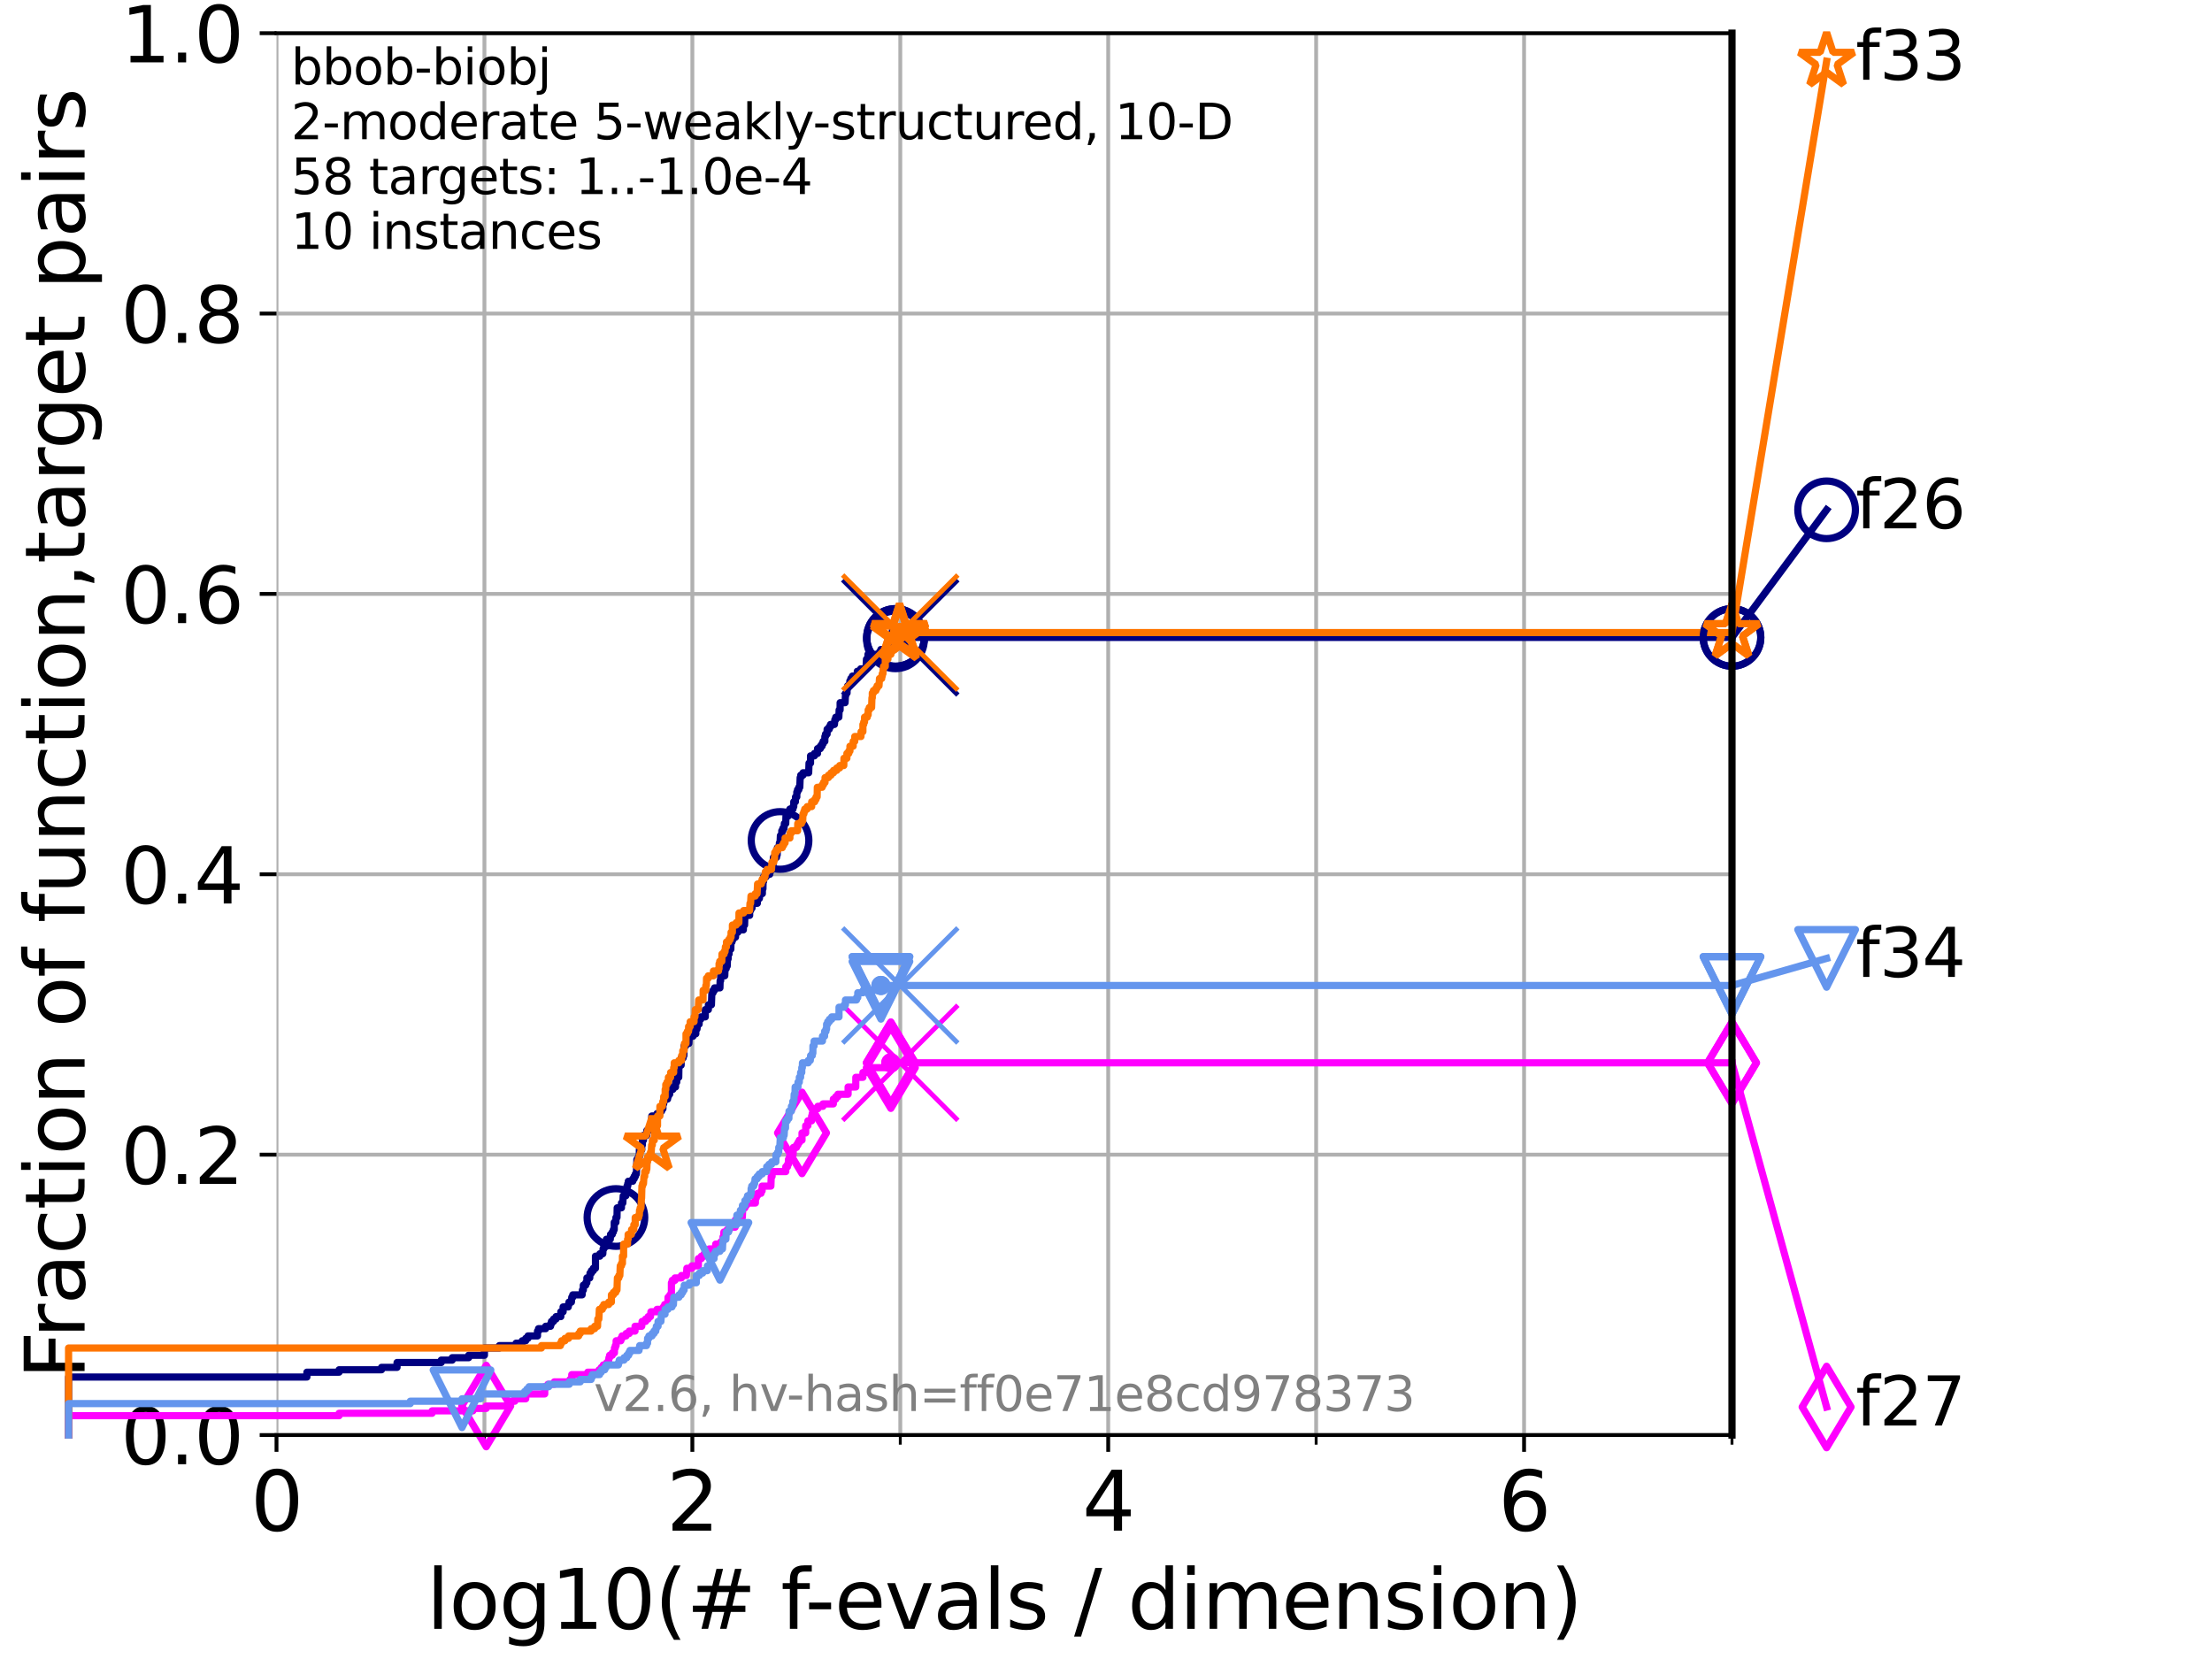 <?xml version="1.0" encoding="utf-8" standalone="no"?>
<!DOCTYPE svg PUBLIC "-//W3C//DTD SVG 1.1//EN"
  "http://www.w3.org/Graphics/SVG/1.1/DTD/svg11.dtd">
<svg xmlns:xlink="http://www.w3.org/1999/xlink" width="460.8pt" height="345.6pt" viewBox="0 0 460.8 345.6" xmlns="http://www.w3.org/2000/svg" version="1.1">
 <defs>
  <style type="text/css">*{stroke-linejoin: round; stroke-linecap: butt}</style>
 </defs>
 <g id="figure_1">
  <g id="patch_1">
   <path d="M 0 345.6 
L 460.8 345.6 
L 460.8 0 
L 0 0 
z
" style="fill: #ffffff"/>
  </g>
  <g id="axes_1">
   <g id="patch_2">
    <path d="M 57.6 298.944 
L 360.806 298.944 
L 360.806 6.912 
L 57.6 6.912 
z
" style="fill: #ffffff"/>
   </g>
   <g id="matplotlib.axis_1">
    <g id="xtick_1">
     <g id="line2d_1">
      <path d="M 57.6 298.944 
L 57.6 6.912 
" clip-path="url(#pe7d34bdf3f)" style="fill: none; stroke: #b0b0b0; stroke-width: 0.8; stroke-linecap: square"/>
     </g>
     <g id="line2d_2">
      <defs>
       <path id="m7a3afa5a35" d="M 0 0 
L 0 3.5 
" style="stroke: #000000; stroke-width: 0.8"/>
      </defs>
      <g>
       <use xlink:href="#m7a3afa5a35" x="57.6" y="298.944" style="stroke: #000000; stroke-width: 0.8"/>
      </g>
     </g>
     <g id="text_1">
      <!-- 0 -->
      <g transform="translate(52.192 318.861) scale(0.17 -0.17)">
       <defs>
        <path id="DejaVuSans-30" d="M 2034 4250 
Q 1547 4250 1301 3770 
Q 1056 3291 1056 2328 
Q 1056 1369 1301 889 
Q 1547 409 2034 409 
Q 2525 409 2770 889 
Q 3016 1369 3016 2328 
Q 3016 3291 2770 3770 
Q 2525 4250 2034 4250 
z
M 2034 4750 
Q 2819 4750 3233 4129 
Q 3647 3509 3647 2328 
Q 3647 1150 3233 529 
Q 2819 -91 2034 -91 
Q 1250 -91 836 529 
Q 422 1150 422 2328 
Q 422 3509 836 4129 
Q 1250 4750 2034 4750 
z
" transform="scale(0.016)"/>
       </defs>
       <use xlink:href="#DejaVuSans-30"/>
      </g>
     </g>
    </g>
    <g id="xtick_2">
     <g id="line2d_3">
      <path d="M 144.23 298.944 
L 144.23 6.912 
" clip-path="url(#pe7d34bdf3f)" style="fill: none; stroke: #b0b0b0; stroke-width: 0.8; stroke-linecap: square"/>
     </g>
     <g id="line2d_4">
      <g>
       <use xlink:href="#m7a3afa5a35" x="144.23" y="298.944" style="stroke: #000000; stroke-width: 0.8"/>
      </g>
     </g>
     <g id="text_2">
      <!-- 2 -->
      <g transform="translate(138.822 318.861) scale(0.17 -0.17)">
       <defs>
        <path id="DejaVuSans-32" d="M 1228 531 
L 3431 531 
L 3431 0 
L 469 0 
L 469 531 
Q 828 903 1448 1529 
Q 2069 2156 2228 2338 
Q 2531 2678 2651 2914 
Q 2772 3150 2772 3378 
Q 2772 3750 2511 3984 
Q 2250 4219 1831 4219 
Q 1534 4219 1204 4116 
Q 875 4013 500 3803 
L 500 4441 
Q 881 4594 1212 4672 
Q 1544 4750 1819 4750 
Q 2544 4750 2975 4387 
Q 3406 4025 3406 3419 
Q 3406 3131 3298 2873 
Q 3191 2616 2906 2266 
Q 2828 2175 2409 1742 
Q 1991 1309 1228 531 
z
" transform="scale(0.016)"/>
       </defs>
       <use xlink:href="#DejaVuSans-32"/>
      </g>
     </g>
    </g>
    <g id="xtick_3">
     <g id="line2d_5">
      <path d="M 230.861 298.944 
L 230.861 6.912 
" clip-path="url(#pe7d34bdf3f)" style="fill: none; stroke: #b0b0b0; stroke-width: 0.8; stroke-linecap: square"/>
     </g>
     <g id="line2d_6">
      <g>
       <use xlink:href="#m7a3afa5a35" x="230.861" y="298.944" style="stroke: #000000; stroke-width: 0.8"/>
      </g>
     </g>
     <g id="text_3">
      <!-- 4 -->
      <g transform="translate(225.453 318.861) scale(0.17 -0.17)">
       <defs>
        <path id="DejaVuSans-34" d="M 2419 4116 
L 825 1625 
L 2419 1625 
L 2419 4116 
z
M 2253 4666 
L 3047 4666 
L 3047 1625 
L 3713 1625 
L 3713 1100 
L 3047 1100 
L 3047 0 
L 2419 0 
L 2419 1100 
L 313 1100 
L 313 1709 
L 2253 4666 
z
" transform="scale(0.016)"/>
       </defs>
       <use xlink:href="#DejaVuSans-34"/>
      </g>
     </g>
    </g>
    <g id="xtick_4">
     <g id="line2d_7">
      <path d="M 317.491 298.944 
L 317.491 6.912 
" clip-path="url(#pe7d34bdf3f)" style="fill: none; stroke: #b0b0b0; stroke-width: 0.8; stroke-linecap: square"/>
     </g>
     <g id="line2d_8">
      <g>
       <use xlink:href="#m7a3afa5a35" x="317.491" y="298.944" style="stroke: #000000; stroke-width: 0.8"/>
      </g>
     </g>
     <g id="text_4">
      <!-- 6 -->
      <g transform="translate(312.083 318.861) scale(0.17 -0.17)">
       <defs>
        <path id="DejaVuSans-36" d="M 2113 2584 
Q 1688 2584 1439 2293 
Q 1191 2003 1191 1497 
Q 1191 994 1439 701 
Q 1688 409 2113 409 
Q 2538 409 2786 701 
Q 3034 994 3034 1497 
Q 3034 2003 2786 2293 
Q 2538 2584 2113 2584 
z
M 3366 4563 
L 3366 3988 
Q 3128 4100 2886 4159 
Q 2644 4219 2406 4219 
Q 1781 4219 1451 3797 
Q 1122 3375 1075 2522 
Q 1259 2794 1537 2939 
Q 1816 3084 2150 3084 
Q 2853 3084 3261 2657 
Q 3669 2231 3669 1497 
Q 3669 778 3244 343 
Q 2819 -91 2113 -91 
Q 1303 -91 875 529 
Q 447 1150 447 2328 
Q 447 3434 972 4092 
Q 1497 4750 2381 4750 
Q 2619 4750 2861 4703 
Q 3103 4656 3366 4563 
z
" transform="scale(0.016)"/>
       </defs>
       <use xlink:href="#DejaVuSans-36"/>
      </g>
     </g>
    </g>
    <g id="xtick_5">
     <g id="line2d_9">
      <path d="M 100.915 298.944 
L 100.915 6.912 
" clip-path="url(#pe7d34bdf3f)" style="fill: none; stroke: #b0b0b0; stroke-width: 0.8; stroke-linecap: square"/>
     </g>
     <g id="line2d_10">
      <defs>
       <path id="m30c76b16b1" d="M 0 0 
L 0 2 
" style="stroke: #000000; stroke-width: 0.6"/>
      </defs>
      <g>
       <use xlink:href="#m30c76b16b1" x="100.915" y="298.944" style="stroke: #000000; stroke-width: 0.6"/>
      </g>
     </g>
    </g>
    <g id="xtick_6">
     <g id="line2d_11">
      <path d="M 187.546 298.944 
L 187.546 6.912 
" clip-path="url(#pe7d34bdf3f)" style="fill: none; stroke: #b0b0b0; stroke-width: 0.8; stroke-linecap: square"/>
     </g>
     <g id="line2d_12">
      <g>
       <use xlink:href="#m30c76b16b1" x="187.546" y="298.944" style="stroke: #000000; stroke-width: 0.6"/>
      </g>
     </g>
    </g>
    <g id="xtick_7">
     <g id="line2d_13">
      <path d="M 274.176 298.944 
L 274.176 6.912 
" clip-path="url(#pe7d34bdf3f)" style="fill: none; stroke: #b0b0b0; stroke-width: 0.8; stroke-linecap: square"/>
     </g>
     <g id="line2d_14">
      <g>
       <use xlink:href="#m30c76b16b1" x="274.176" y="298.944" style="stroke: #000000; stroke-width: 0.6"/>
      </g>
     </g>
    </g>
    <g id="xtick_8">
     <g id="line2d_15">
      <path d="M 360.806 298.944 
L 360.806 6.912 
" clip-path="url(#pe7d34bdf3f)" style="fill: none; stroke: #b0b0b0; stroke-width: 0.8; stroke-linecap: square"/>
     </g>
     <g id="line2d_16">
      <g>
       <use xlink:href="#m30c76b16b1" x="360.806" y="298.944" style="stroke: #000000; stroke-width: 0.6"/>
      </g>
     </g>
    </g>
    <g id="text_5">
     <!-- log10(# f-evals / dimension) -->
     <g transform="translate(88.823 339.314) scale(0.17 -0.17)">
      <defs>
       <path id="DejaVuSans-6c" d="M 603 4863 
L 1178 4863 
L 1178 0 
L 603 0 
L 603 4863 
z
" transform="scale(0.016)"/>
       <path id="DejaVuSans-6f" d="M 1959 3097 
Q 1497 3097 1228 2736 
Q 959 2375 959 1747 
Q 959 1119 1226 758 
Q 1494 397 1959 397 
Q 2419 397 2687 759 
Q 2956 1122 2956 1747 
Q 2956 2369 2687 2733 
Q 2419 3097 1959 3097 
z
M 1959 3584 
Q 2709 3584 3137 3096 
Q 3566 2609 3566 1747 
Q 3566 888 3137 398 
Q 2709 -91 1959 -91 
Q 1206 -91 779 398 
Q 353 888 353 1747 
Q 353 2609 779 3096 
Q 1206 3584 1959 3584 
z
" transform="scale(0.016)"/>
       <path id="DejaVuSans-67" d="M 2906 1791 
Q 2906 2416 2648 2759 
Q 2391 3103 1925 3103 
Q 1463 3103 1205 2759 
Q 947 2416 947 1791 
Q 947 1169 1205 825 
Q 1463 481 1925 481 
Q 2391 481 2648 825 
Q 2906 1169 2906 1791 
z
M 3481 434 
Q 3481 -459 3084 -895 
Q 2688 -1331 1869 -1331 
Q 1566 -1331 1297 -1286 
Q 1028 -1241 775 -1147 
L 775 -588 
Q 1028 -725 1275 -790 
Q 1522 -856 1778 -856 
Q 2344 -856 2625 -561 
Q 2906 -266 2906 331 
L 2906 616 
Q 2728 306 2450 153 
Q 2172 0 1784 0 
Q 1141 0 747 490 
Q 353 981 353 1791 
Q 353 2603 747 3093 
Q 1141 3584 1784 3584 
Q 2172 3584 2450 3431 
Q 2728 3278 2906 2969 
L 2906 3500 
L 3481 3500 
L 3481 434 
z
" transform="scale(0.016)"/>
       <path id="DejaVuSans-31" d="M 794 531 
L 1825 531 
L 1825 4091 
L 703 3866 
L 703 4441 
L 1819 4666 
L 2450 4666 
L 2450 531 
L 3481 531 
L 3481 0 
L 794 0 
L 794 531 
z
" transform="scale(0.016)"/>
       <path id="DejaVuSans-28" d="M 1984 4856 
Q 1566 4138 1362 3434 
Q 1159 2731 1159 2009 
Q 1159 1288 1364 580 
Q 1569 -128 1984 -844 
L 1484 -844 
Q 1016 -109 783 600 
Q 550 1309 550 2009 
Q 550 2706 781 3412 
Q 1013 4119 1484 4856 
L 1984 4856 
z
" transform="scale(0.016)"/>
       <path id="DejaVuSans-23" d="M 3272 2816 
L 2363 2816 
L 2100 1772 
L 3016 1772 
L 3272 2816 
z
M 2803 4594 
L 2478 3297 
L 3391 3297 
L 3719 4594 
L 4219 4594 
L 3897 3297 
L 4872 3297 
L 4872 2816 
L 3775 2816 
L 3519 1772 
L 4513 1772 
L 4513 1294 
L 3397 1294 
L 3072 0 
L 2572 0 
L 2894 1294 
L 1978 1294 
L 1656 0 
L 1153 0 
L 1478 1294 
L 494 1294 
L 494 1772 
L 1594 1772 
L 1856 2816 
L 850 2816 
L 850 3297 
L 1978 3297 
L 2297 4594 
L 2803 4594 
z
" transform="scale(0.016)"/>
       <path id="DejaVuSans-20" transform="scale(0.016)"/>
       <path id="DejaVuSans-66" d="M 2375 4863 
L 2375 4384 
L 1825 4384 
Q 1516 4384 1395 4259 
Q 1275 4134 1275 3809 
L 1275 3500 
L 2222 3500 
L 2222 3053 
L 1275 3053 
L 1275 0 
L 697 0 
L 697 3053 
L 147 3053 
L 147 3500 
L 697 3500 
L 697 3744 
Q 697 4328 969 4595 
Q 1241 4863 1831 4863 
L 2375 4863 
z
" transform="scale(0.016)"/>
       <path id="DejaVuSans-2d" d="M 313 2009 
L 1997 2009 
L 1997 1497 
L 313 1497 
L 313 2009 
z
" transform="scale(0.016)"/>
       <path id="DejaVuSans-65" d="M 3597 1894 
L 3597 1613 
L 953 1613 
Q 991 1019 1311 708 
Q 1631 397 2203 397 
Q 2534 397 2845 478 
Q 3156 559 3463 722 
L 3463 178 
Q 3153 47 2828 -22 
Q 2503 -91 2169 -91 
Q 1331 -91 842 396 
Q 353 884 353 1716 
Q 353 2575 817 3079 
Q 1281 3584 2069 3584 
Q 2775 3584 3186 3129 
Q 3597 2675 3597 1894 
z
M 3022 2063 
Q 3016 2534 2758 2815 
Q 2500 3097 2075 3097 
Q 1594 3097 1305 2825 
Q 1016 2553 972 2059 
L 3022 2063 
z
" transform="scale(0.016)"/>
       <path id="DejaVuSans-76" d="M 191 3500 
L 800 3500 
L 1894 563 
L 2988 3500 
L 3597 3500 
L 2284 0 
L 1503 0 
L 191 3500 
z
" transform="scale(0.016)"/>
       <path id="DejaVuSans-61" d="M 2194 1759 
Q 1497 1759 1228 1600 
Q 959 1441 959 1056 
Q 959 750 1161 570 
Q 1363 391 1709 391 
Q 2188 391 2477 730 
Q 2766 1069 2766 1631 
L 2766 1759 
L 2194 1759 
z
M 3341 1997 
L 3341 0 
L 2766 0 
L 2766 531 
Q 2569 213 2275 61 
Q 1981 -91 1556 -91 
Q 1019 -91 701 211 
Q 384 513 384 1019 
Q 384 1609 779 1909 
Q 1175 2209 1959 2209 
L 2766 2209 
L 2766 2266 
Q 2766 2663 2505 2880 
Q 2244 3097 1772 3097 
Q 1472 3097 1187 3025 
Q 903 2953 641 2809 
L 641 3341 
Q 956 3463 1253 3523 
Q 1550 3584 1831 3584 
Q 2591 3584 2966 3190 
Q 3341 2797 3341 1997 
z
" transform="scale(0.016)"/>
       <path id="DejaVuSans-73" d="M 2834 3397 
L 2834 2853 
Q 2591 2978 2328 3040 
Q 2066 3103 1784 3103 
Q 1356 3103 1142 2972 
Q 928 2841 928 2578 
Q 928 2378 1081 2264 
Q 1234 2150 1697 2047 
L 1894 2003 
Q 2506 1872 2764 1633 
Q 3022 1394 3022 966 
Q 3022 478 2636 193 
Q 2250 -91 1575 -91 
Q 1294 -91 989 -36 
Q 684 19 347 128 
L 347 722 
Q 666 556 975 473 
Q 1284 391 1588 391 
Q 1994 391 2212 530 
Q 2431 669 2431 922 
Q 2431 1156 2273 1281 
Q 2116 1406 1581 1522 
L 1381 1569 
Q 847 1681 609 1914 
Q 372 2147 372 2553 
Q 372 3047 722 3315 
Q 1072 3584 1716 3584 
Q 2034 3584 2315 3537 
Q 2597 3491 2834 3397 
z
" transform="scale(0.016)"/>
       <path id="DejaVuSans-2f" d="M 1625 4666 
L 2156 4666 
L 531 -594 
L 0 -594 
L 1625 4666 
z
" transform="scale(0.016)"/>
       <path id="DejaVuSans-64" d="M 2906 2969 
L 2906 4863 
L 3481 4863 
L 3481 0 
L 2906 0 
L 2906 525 
Q 2725 213 2448 61 
Q 2172 -91 1784 -91 
Q 1150 -91 751 415 
Q 353 922 353 1747 
Q 353 2572 751 3078 
Q 1150 3584 1784 3584 
Q 2172 3584 2448 3432 
Q 2725 3281 2906 2969 
z
M 947 1747 
Q 947 1113 1208 752 
Q 1469 391 1925 391 
Q 2381 391 2643 752 
Q 2906 1113 2906 1747 
Q 2906 2381 2643 2742 
Q 2381 3103 1925 3103 
Q 1469 3103 1208 2742 
Q 947 2381 947 1747 
z
" transform="scale(0.016)"/>
       <path id="DejaVuSans-69" d="M 603 3500 
L 1178 3500 
L 1178 0 
L 603 0 
L 603 3500 
z
M 603 4863 
L 1178 4863 
L 1178 4134 
L 603 4134 
L 603 4863 
z
" transform="scale(0.016)"/>
       <path id="DejaVuSans-6d" d="M 3328 2828 
Q 3544 3216 3844 3400 
Q 4144 3584 4550 3584 
Q 5097 3584 5394 3201 
Q 5691 2819 5691 2113 
L 5691 0 
L 5113 0 
L 5113 2094 
Q 5113 2597 4934 2840 
Q 4756 3084 4391 3084 
Q 3944 3084 3684 2787 
Q 3425 2491 3425 1978 
L 3425 0 
L 2847 0 
L 2847 2094 
Q 2847 2600 2669 2842 
Q 2491 3084 2119 3084 
Q 1678 3084 1418 2786 
Q 1159 2488 1159 1978 
L 1159 0 
L 581 0 
L 581 3500 
L 1159 3500 
L 1159 2956 
Q 1356 3278 1631 3431 
Q 1906 3584 2284 3584 
Q 2666 3584 2933 3390 
Q 3200 3197 3328 2828 
z
" transform="scale(0.016)"/>
       <path id="DejaVuSans-6e" d="M 3513 2113 
L 3513 0 
L 2938 0 
L 2938 2094 
Q 2938 2591 2744 2837 
Q 2550 3084 2163 3084 
Q 1697 3084 1428 2787 
Q 1159 2491 1159 1978 
L 1159 0 
L 581 0 
L 581 3500 
L 1159 3500 
L 1159 2956 
Q 1366 3272 1645 3428 
Q 1925 3584 2291 3584 
Q 2894 3584 3203 3211 
Q 3513 2838 3513 2113 
z
" transform="scale(0.016)"/>
       <path id="DejaVuSans-29" d="M 513 4856 
L 1013 4856 
Q 1481 4119 1714 3412 
Q 1947 2706 1947 2009 
Q 1947 1309 1714 600 
Q 1481 -109 1013 -844 
L 513 -844 
Q 928 -128 1133 580 
Q 1338 1288 1338 2009 
Q 1338 2731 1133 3434 
Q 928 4138 513 4856 
z
" transform="scale(0.016)"/>
      </defs>
      <use xlink:href="#DejaVuSans-6c"/>
      <use xlink:href="#DejaVuSans-6f" x="27.783"/>
      <use xlink:href="#DejaVuSans-67" x="88.965"/>
      <use xlink:href="#DejaVuSans-31" x="152.441"/>
      <use xlink:href="#DejaVuSans-30" x="216.064"/>
      <use xlink:href="#DejaVuSans-28" x="279.688"/>
      <use xlink:href="#DejaVuSans-23" x="318.701"/>
      <use xlink:href="#DejaVuSans-20" x="402.49"/>
      <use xlink:href="#DejaVuSans-66" x="434.277"/>
      <use xlink:href="#DejaVuSans-2d" x="463.982"/>
      <use xlink:href="#DejaVuSans-65" x="500.066"/>
      <use xlink:href="#DejaVuSans-76" x="561.59"/>
      <use xlink:href="#DejaVuSans-61" x="620.77"/>
      <use xlink:href="#DejaVuSans-6c" x="682.049"/>
      <use xlink:href="#DejaVuSans-73" x="709.832"/>
      <use xlink:href="#DejaVuSans-20" x="761.932"/>
      <use xlink:href="#DejaVuSans-2f" x="793.719"/>
      <use xlink:href="#DejaVuSans-20" x="827.41"/>
      <use xlink:href="#DejaVuSans-64" x="859.197"/>
      <use xlink:href="#DejaVuSans-69" x="922.674"/>
      <use xlink:href="#DejaVuSans-6d" x="950.457"/>
      <use xlink:href="#DejaVuSans-65" x="1047.869"/>
      <use xlink:href="#DejaVuSans-6e" x="1109.393"/>
      <use xlink:href="#DejaVuSans-73" x="1172.771"/>
      <use xlink:href="#DejaVuSans-69" x="1224.871"/>
      <use xlink:href="#DejaVuSans-6f" x="1252.654"/>
      <use xlink:href="#DejaVuSans-6e" x="1313.836"/>
      <use xlink:href="#DejaVuSans-29" x="1377.215"/>
     </g>
    </g>
   </g>
   <g id="matplotlib.axis_2">
    <g id="ytick_1">
     <g id="line2d_17">
      <path d="M 57.6 298.944 
L 360.806 298.944 
" clip-path="url(#pe7d34bdf3f)" style="fill: none; stroke: #b0b0b0; stroke-width: 0.8; stroke-linecap: square"/>
     </g>
     <g id="line2d_18">
      <defs>
       <path id="m34c5aea34c" d="M 0 0 
L -3.5 0 
" style="stroke: #000000; stroke-width: 0.8"/>
      </defs>
      <g>
       <use xlink:href="#m34c5aea34c" x="57.6" y="298.944" style="stroke: #000000; stroke-width: 0.8"/>
      </g>
     </g>
     <g id="text_6">
      <!-- 0.0 -->
      <g transform="translate(25.155 305.023) scale(0.16 -0.16)">
       <defs>
        <path id="DejaVuSans-2e" d="M 684 794 
L 1344 794 
L 1344 0 
L 684 0 
L 684 794 
z
" transform="scale(0.016)"/>
       </defs>
       <use xlink:href="#DejaVuSans-30"/>
       <use xlink:href="#DejaVuSans-2e" x="63.623"/>
       <use xlink:href="#DejaVuSans-30" x="95.41"/>
      </g>
     </g>
    </g>
    <g id="ytick_2">
     <g id="line2d_19">
      <path d="M 57.6 240.538 
L 360.806 240.538 
" clip-path="url(#pe7d34bdf3f)" style="fill: none; stroke: #b0b0b0; stroke-width: 0.8; stroke-linecap: square"/>
     </g>
     <g id="line2d_20">
      <g>
       <use xlink:href="#m34c5aea34c" x="57.6" y="240.538" style="stroke: #000000; stroke-width: 0.8"/>
      </g>
     </g>
     <g id="text_7">
      <!-- 0.2 -->
      <g transform="translate(25.155 246.616) scale(0.16 -0.16)">
       <use xlink:href="#DejaVuSans-30"/>
       <use xlink:href="#DejaVuSans-2e" x="63.623"/>
       <use xlink:href="#DejaVuSans-32" x="95.41"/>
      </g>
     </g>
    </g>
    <g id="ytick_3">
     <g id="line2d_21">
      <path d="M 57.6 182.131 
L 360.806 182.131 
" clip-path="url(#pe7d34bdf3f)" style="fill: none; stroke: #b0b0b0; stroke-width: 0.8; stroke-linecap: square"/>
     </g>
     <g id="line2d_22">
      <g>
       <use xlink:href="#m34c5aea34c" x="57.6" y="182.131" style="stroke: #000000; stroke-width: 0.8"/>
      </g>
     </g>
     <g id="text_8">
      <!-- 0.4 -->
      <g transform="translate(25.155 188.21) scale(0.16 -0.16)">
       <use xlink:href="#DejaVuSans-30"/>
       <use xlink:href="#DejaVuSans-2e" x="63.623"/>
       <use xlink:href="#DejaVuSans-34" x="95.41"/>
      </g>
     </g>
    </g>
    <g id="ytick_4">
     <g id="line2d_23">
      <path d="M 57.6 123.725 
L 360.806 123.725 
" clip-path="url(#pe7d34bdf3f)" style="fill: none; stroke: #b0b0b0; stroke-width: 0.8; stroke-linecap: square"/>
     </g>
     <g id="line2d_24">
      <g>
       <use xlink:href="#m34c5aea34c" x="57.6" y="123.725" style="stroke: #000000; stroke-width: 0.8"/>
      </g>
     </g>
     <g id="text_9">
      <!-- 0.6 -->
      <g transform="translate(25.155 129.804) scale(0.16 -0.16)">
       <use xlink:href="#DejaVuSans-30"/>
       <use xlink:href="#DejaVuSans-2e" x="63.623"/>
       <use xlink:href="#DejaVuSans-36" x="95.41"/>
      </g>
     </g>
    </g>
    <g id="ytick_5">
     <g id="line2d_25">
      <path d="M 57.6 65.318 
L 360.806 65.318 
" clip-path="url(#pe7d34bdf3f)" style="fill: none; stroke: #b0b0b0; stroke-width: 0.8; stroke-linecap: square"/>
     </g>
     <g id="line2d_26">
      <g>
       <use xlink:href="#m34c5aea34c" x="57.6" y="65.318" style="stroke: #000000; stroke-width: 0.8"/>
      </g>
     </g>
     <g id="text_10">
      <!-- 0.8 -->
      <g transform="translate(25.155 71.397) scale(0.16 -0.16)">
       <defs>
        <path id="DejaVuSans-38" d="M 2034 2216 
Q 1584 2216 1326 1975 
Q 1069 1734 1069 1313 
Q 1069 891 1326 650 
Q 1584 409 2034 409 
Q 2484 409 2743 651 
Q 3003 894 3003 1313 
Q 3003 1734 2745 1975 
Q 2488 2216 2034 2216 
z
M 1403 2484 
Q 997 2584 770 2862 
Q 544 3141 544 3541 
Q 544 4100 942 4425 
Q 1341 4750 2034 4750 
Q 2731 4750 3128 4425 
Q 3525 4100 3525 3541 
Q 3525 3141 3298 2862 
Q 3072 2584 2669 2484 
Q 3125 2378 3379 2068 
Q 3634 1759 3634 1313 
Q 3634 634 3220 271 
Q 2806 -91 2034 -91 
Q 1263 -91 848 271 
Q 434 634 434 1313 
Q 434 1759 690 2068 
Q 947 2378 1403 2484 
z
M 1172 3481 
Q 1172 3119 1398 2916 
Q 1625 2713 2034 2713 
Q 2441 2713 2670 2916 
Q 2900 3119 2900 3481 
Q 2900 3844 2670 4047 
Q 2441 4250 2034 4250 
Q 1625 4250 1398 4047 
Q 1172 3844 1172 3481 
z
" transform="scale(0.016)"/>
       </defs>
       <use xlink:href="#DejaVuSans-30"/>
       <use xlink:href="#DejaVuSans-2e" x="63.623"/>
       <use xlink:href="#DejaVuSans-38" x="95.41"/>
      </g>
     </g>
    </g>
    <g id="ytick_6">
     <g id="line2d_27">
      <path d="M 57.6 6.912 
L 360.806 6.912 
" clip-path="url(#pe7d34bdf3f)" style="fill: none; stroke: #b0b0b0; stroke-width: 0.8; stroke-linecap: square"/>
     </g>
     <g id="line2d_28">
      <g>
       <use xlink:href="#m34c5aea34c" x="57.6" y="6.912" style="stroke: #000000; stroke-width: 0.8"/>
      </g>
     </g>
     <g id="text_11">
      <!-- 1.0 -->
      <g transform="translate(25.155 12.991) scale(0.16 -0.16)">
       <use xlink:href="#DejaVuSans-31"/>
       <use xlink:href="#DejaVuSans-2e" x="63.623"/>
       <use xlink:href="#DejaVuSans-30" x="95.41"/>
      </g>
     </g>
    </g>
    <g id="text_12">
     <!-- Fraction of function,target pairs -->
     <g transform="translate(17.62 287.313) rotate(-90) scale(0.17 -0.17)">
      <defs>
       <path id="DejaVuSans-46" d="M 628 4666 
L 3309 4666 
L 3309 4134 
L 1259 4134 
L 1259 2759 
L 3109 2759 
L 3109 2228 
L 1259 2228 
L 1259 0 
L 628 0 
L 628 4666 
z
" transform="scale(0.016)"/>
       <path id="DejaVuSans-72" d="M 2631 2963 
Q 2534 3019 2420 3045 
Q 2306 3072 2169 3072 
Q 1681 3072 1420 2755 
Q 1159 2438 1159 1844 
L 1159 0 
L 581 0 
L 581 3500 
L 1159 3500 
L 1159 2956 
Q 1341 3275 1631 3429 
Q 1922 3584 2338 3584 
Q 2397 3584 2469 3576 
Q 2541 3569 2628 3553 
L 2631 2963 
z
" transform="scale(0.016)"/>
       <path id="DejaVuSans-63" d="M 3122 3366 
L 3122 2828 
Q 2878 2963 2633 3030 
Q 2388 3097 2138 3097 
Q 1578 3097 1268 2742 
Q 959 2388 959 1747 
Q 959 1106 1268 751 
Q 1578 397 2138 397 
Q 2388 397 2633 464 
Q 2878 531 3122 666 
L 3122 134 
Q 2881 22 2623 -34 
Q 2366 -91 2075 -91 
Q 1284 -91 818 406 
Q 353 903 353 1747 
Q 353 2603 823 3093 
Q 1294 3584 2113 3584 
Q 2378 3584 2631 3529 
Q 2884 3475 3122 3366 
z
" transform="scale(0.016)"/>
       <path id="DejaVuSans-74" d="M 1172 4494 
L 1172 3500 
L 2356 3500 
L 2356 3053 
L 1172 3053 
L 1172 1153 
Q 1172 725 1289 603 
Q 1406 481 1766 481 
L 2356 481 
L 2356 0 
L 1766 0 
Q 1100 0 847 248 
Q 594 497 594 1153 
L 594 3053 
L 172 3053 
L 172 3500 
L 594 3500 
L 594 4494 
L 1172 4494 
z
" transform="scale(0.016)"/>
       <path id="DejaVuSans-75" d="M 544 1381 
L 544 3500 
L 1119 3500 
L 1119 1403 
Q 1119 906 1312 657 
Q 1506 409 1894 409 
Q 2359 409 2629 706 
Q 2900 1003 2900 1516 
L 2900 3500 
L 3475 3500 
L 3475 0 
L 2900 0 
L 2900 538 
Q 2691 219 2414 64 
Q 2138 -91 1772 -91 
Q 1169 -91 856 284 
Q 544 659 544 1381 
z
M 1991 3584 
L 1991 3584 
z
" transform="scale(0.016)"/>
       <path id="DejaVuSans-2c" d="M 750 794 
L 1409 794 
L 1409 256 
L 897 -744 
L 494 -744 
L 750 256 
L 750 794 
z
" transform="scale(0.016)"/>
       <path id="DejaVuSans-70" d="M 1159 525 
L 1159 -1331 
L 581 -1331 
L 581 3500 
L 1159 3500 
L 1159 2969 
Q 1341 3281 1617 3432 
Q 1894 3584 2278 3584 
Q 2916 3584 3314 3078 
Q 3713 2572 3713 1747 
Q 3713 922 3314 415 
Q 2916 -91 2278 -91 
Q 1894 -91 1617 61 
Q 1341 213 1159 525 
z
M 3116 1747 
Q 3116 2381 2855 2742 
Q 2594 3103 2138 3103 
Q 1681 3103 1420 2742 
Q 1159 2381 1159 1747 
Q 1159 1113 1420 752 
Q 1681 391 2138 391 
Q 2594 391 2855 752 
Q 3116 1113 3116 1747 
z
" transform="scale(0.016)"/>
      </defs>
      <use xlink:href="#DejaVuSans-46"/>
      <use xlink:href="#DejaVuSans-72" x="50.27"/>
      <use xlink:href="#DejaVuSans-61" x="91.383"/>
      <use xlink:href="#DejaVuSans-63" x="152.662"/>
      <use xlink:href="#DejaVuSans-74" x="207.643"/>
      <use xlink:href="#DejaVuSans-69" x="246.852"/>
      <use xlink:href="#DejaVuSans-6f" x="274.635"/>
      <use xlink:href="#DejaVuSans-6e" x="335.816"/>
      <use xlink:href="#DejaVuSans-20" x="399.195"/>
      <use xlink:href="#DejaVuSans-6f" x="430.982"/>
      <use xlink:href="#DejaVuSans-66" x="492.164"/>
      <use xlink:href="#DejaVuSans-20" x="527.369"/>
      <use xlink:href="#DejaVuSans-66" x="559.156"/>
      <use xlink:href="#DejaVuSans-75" x="594.361"/>
      <use xlink:href="#DejaVuSans-6e" x="657.74"/>
      <use xlink:href="#DejaVuSans-63" x="721.119"/>
      <use xlink:href="#DejaVuSans-74" x="776.1"/>
      <use xlink:href="#DejaVuSans-69" x="815.309"/>
      <use xlink:href="#DejaVuSans-6f" x="843.092"/>
      <use xlink:href="#DejaVuSans-6e" x="904.273"/>
      <use xlink:href="#DejaVuSans-2c" x="967.652"/>
      <use xlink:href="#DejaVuSans-74" x="999.439"/>
      <use xlink:href="#DejaVuSans-61" x="1038.648"/>
      <use xlink:href="#DejaVuSans-72" x="1099.928"/>
      <use xlink:href="#DejaVuSans-67" x="1139.291"/>
      <use xlink:href="#DejaVuSans-65" x="1202.768"/>
      <use xlink:href="#DejaVuSans-74" x="1264.291"/>
      <use xlink:href="#DejaVuSans-20" x="1303.5"/>
      <use xlink:href="#DejaVuSans-70" x="1335.287"/>
      <use xlink:href="#DejaVuSans-61" x="1398.764"/>
      <use xlink:href="#DejaVuSans-69" x="1460.043"/>
      <use xlink:href="#DejaVuSans-72" x="1487.826"/>
      <use xlink:href="#DejaVuSans-73" x="1528.939"/>
     </g>
    </g>
   </g>
   <g id="line2d_29">
    <defs>
     <path id="m5f5900b71c" d="M 0 1.5 
C 0.398 1.5 0.779 1.342 1.061 1.061 
C 1.342 0.779 1.5 0.398 1.5 0 
C 1.5 -0.398 1.342 -0.779 1.061 -1.061 
C 0.779 -1.342 0.398 -1.5 0 -1.5 
C -0.398 -1.5 -0.779 -1.342 -1.061 -1.061 
C -1.342 -0.779 -1.5 -0.398 -1.5 0 
C -1.5 0.398 -1.342 0.779 -1.061 1.061 
C -0.779 1.342 -0.398 1.5 0 1.5 
z
" style="stroke: #000080"/>
    </defs>
    <g>
     <use xlink:href="#m5f5900b71c" x="186.547" y="132.788" style="fill: #000080; stroke: #000080"/>
     <use xlink:href="#m5f5900b71c" x="186.547" y="132.788" style="fill: #000080; stroke: #000080"/>
    </g>
   </g>
   <g id="line2d_30">
    <path d="M 14.285 298.944 
L 14.285 286.86 
L 63.93 286.86 
L 63.93 285.853 
L 70.639 285.853 
L 70.639 285.349 
L 79.481 285.349 
L 79.481 284.846 
L 82.713 284.846 
L 82.713 283.839 
L 91.923 283.839 
L 91.923 283.335 
L 94.206 283.335 
L 94.206 282.832 
L 97.635 282.832 
L 97.635 282.328 
L 100.915 282.328 
L 100.915 280.818 
L 104.029 280.818 
L 104.029 280.314 
L 107.512 280.314 
L 107.512 279.811 
L 108.792 279.811 
L 108.792 279.307 
L 109.52 279.307 
L 109.52 278.804 
L 109.99 278.804 
L 109.99 278.3 
L 111.972 278.3 
L 111.972 277.293 
L 112.18 277.293 
L 112.18 276.79 
L 113.67 276.79 
L 113.67 276.286 
L 114.692 276.286 
L 114.692 275.783 
L 114.872 275.783 
L 114.872 275.279 
L 115.315 275.279 
L 115.315 274.776 
L 115.833 274.776 
L 115.833 274.272 
L 116.827 274.272 
L 116.827 273.265 
L 117.306 273.265 
L 117.306 272.258 
L 118.376 272.258 
L 118.376 271.755 
L 118.525 271.755 
L 118.525 271.251 
L 119.034 271.251 
L 119.106 270.244 
L 119.319 270.244 
L 119.319 269.741 
L 121.266 269.741 
L 121.329 268.734 
L 121.519 268.734 
L 121.519 267.727 
L 122.016 267.727 
L 122.016 267.223 
L 122.259 267.223 
L 122.259 266.216 
L 122.855 266.216 
L 122.913 265.209 
L 123.203 265.209 
L 123.203 264.706 
L 123.601 264.706 
L 123.601 264.202 
L 124.047 264.202 
L 124.047 261.685 
L 124.959 261.685 
L 124.959 261.181 
L 125.578 261.181 
L 125.628 260.174 
L 125.779 260.174 
L 125.779 259.671 
L 126.275 259.671 
L 126.323 258.16 
L 127.134 258.16 
L 127.181 257.153 
L 127.55 257.153 
L 127.55 256.65 
L 127.777 256.65 
L 127.777 256.146 
L 127.956 256.146 
L 127.956 254.636 
L 128.31 254.636 
L 128.31 253.629 
L 128.528 253.629 
L 128.571 251.615 
L 129.458 251.615 
L 129.458 250.608 
L 129.745 250.608 
L 129.826 249.097 
L 130.384 249.097 
L 130.423 247.587 
L 130.618 247.587 
L 130.618 247.083 
L 130.773 247.083 
L 130.773 246.58 
L 130.888 246.58 
L 130.888 246.076 
L 131.82 246.076 
L 131.82 245.573 
L 132.109 245.573 
L 132.109 245.069 
L 132.358 245.069 
L 132.358 244.566 
L 132.569 244.566 
L 132.674 241.545 
L 132.984 241.545 
L 132.984 241.041 
L 133.188 241.041 
L 133.188 239.531 
L 133.689 239.531 
L 133.689 238.524 
L 133.82 238.524 
L 133.82 237.517 
L 134.048 237.517 
L 134.048 236.51 
L 134.746 236.51 
L 134.746 235.503 
L 135.207 235.503 
L 135.207 234.999 
L 135.449 234.999 
L 135.449 234.496 
L 135.717 234.496 
L 135.776 232.482 
L 136.865 232.482 
L 136.865 231.978 
L 137.467 231.978 
L 137.467 231.475 
L 137.814 231.475 
L 137.814 230.971 
L 138.103 230.971 
L 138.103 229.964 
L 138.259 229.964 
L 138.259 229.461 
L 138.387 229.461 
L 138.387 228.957 
L 139.068 228.957 
L 139.068 228.454 
L 139.216 228.454 
L 139.216 227.95 
L 139.508 227.95 
L 139.508 226.943 
L 140.173 226.943 
L 140.173 226.44 
L 140.725 226.44 
L 140.725 225.432 
L 140.973 225.432 
L 140.973 224.425 
L 141.393 224.425 
L 141.437 221.908 
L 141.89 221.908 
L 141.911 220.397 
L 142.311 220.397 
L 142.311 219.894 
L 142.477 219.894 
L 142.498 217.88 
L 142.845 217.88 
L 142.845 217.376 
L 143.502 217.376 
L 143.599 215.866 
L 144.38 215.866 
L 144.38 215.362 
L 144.95 215.362 
L 144.95 214.355 
L 145.202 214.355 
L 145.309 213.348 
L 145.643 213.348 
L 145.643 212.341 
L 145.972 212.341 
L 145.972 211.838 
L 146.925 211.838 
L 146.925 210.327 
L 147.566 210.327 
L 147.566 209.32 
L 148.201 209.32 
L 148.292 206.803 
L 148.548 206.803 
L 148.548 206.299 
L 148.845 206.299 
L 148.845 205.796 
L 149.973 205.796 
L 150.015 204.285 
L 150.125 204.285 
L 150.125 203.278 
L 150.985 203.278 
L 151.038 201.768 
L 151.285 201.768 
L 151.285 201.264 
L 151.491 201.264 
L 151.554 199.754 
L 151.681 199.754 
L 151.681 198.747 
L 151.883 198.747 
L 151.883 197.74 
L 152.243 197.74 
L 152.279 196.229 
L 152.487 196.229 
L 152.487 195.726 
L 152.704 195.726 
L 152.704 195.222 
L 153.224 195.222 
L 153.224 194.215 
L 153.708 194.215 
L 153.708 193.712 
L 154.854 193.712 
L 154.854 192.705 
L 155.109 192.705 
L 155.172 190.691 
L 156.166 190.691 
L 156.166 189.684 
L 156.364 189.684 
L 156.364 189.18 
L 156.658 189.18 
L 156.658 188.173 
L 157.771 188.173 
L 157.807 187.166 
L 158.196 187.166 
L 158.303 186.159 
L 158.813 186.159 
L 158.813 185.152 
L 158.934 185.152 
L 158.968 183.642 
L 159.071 183.642 
L 159.071 182.635 
L 159.61 182.635 
L 159.61 182.131 
L 160.351 182.131 
L 160.351 181.628 
L 160.494 181.628 
L 160.494 181.124 
L 160.676 181.124 
L 160.676 180.621 
L 161.026 180.621 
L 161.11 178.607 
L 161.766 178.607 
L 161.766 178.103 
L 161.899 178.103 
L 161.943 176.593 
L 162.328 176.593 
L 162.364 175.586 
L 162.499 175.586 
L 162.57 174.075 
L 162.859 174.075 
L 162.859 173.068 
L 163.081 173.068 
L 163.081 172.565 
L 163.328 172.565 
L 163.397 171.558 
L 163.686 171.558 
L 163.726 170.047 
L 164.162 170.047 
L 164.162 169.04 
L 164.549 169.04 
L 164.549 168.537 
L 165.189 168.537 
L 165.189 168.033 
L 165.355 168.033 
L 165.355 167.026 
L 165.695 167.026 
L 165.719 166.019 
L 165.987 166.019 
L 165.987 165.012 
L 166.14 165.012 
L 166.14 164.509 
L 166.409 164.509 
L 166.409 164.005 
L 166.61 164.005 
L 166.69 161.991 
L 166.804 161.991 
L 166.804 161.488 
L 167.279 161.488 
L 167.279 160.984 
L 168.462 160.984 
L 168.535 158.97 
L 168.847 158.97 
L 168.847 157.46 
L 169.658 157.46 
L 169.658 156.956 
L 170.309 156.956 
L 170.309 155.949 
L 170.888 155.949 
L 170.888 155.446 
L 171.24 155.446 
L 171.24 154.942 
L 171.471 154.942 
L 171.471 154.439 
L 171.83 154.439 
L 171.83 153.432 
L 171.969 153.432 
L 171.969 152.928 
L 172.302 152.928 
L 172.302 151.921 
L 172.741 151.921 
L 172.741 151.417 
L 173.011 151.417 
L 173.011 150.914 
L 173.828 150.914 
L 173.914 149.907 
L 174.103 149.907 
L 174.103 149.403 
L 174.746 149.403 
L 174.809 147.893 
L 175.008 147.893 
L 175.015 146.382 
L 176.045 146.382 
L 176.117 144.872 
L 176.193 144.872 
L 176.193 144.368 
L 176.456 144.368 
L 176.456 143.361 
L 176.584 143.361 
L 176.584 142.858 
L 176.988 142.858 
L 177.044 141.851 
L 177.253 141.851 
L 177.253 141.347 
L 177.572 141.347 
L 177.572 140.844 
L 178.559 140.844 
L 178.589 139.837 
L 179.294 139.837 
L 179.294 139.333 
L 180.396 139.333 
L 180.503 137.319 
L 180.814 137.319 
L 180.814 136.312 
L 183.218 136.312 
L 183.218 135.809 
L 183.5 135.809 
L 183.5 135.305 
L 185.394 135.305 
L 185.413 134.298 
L 185.635 134.298 
L 185.635 133.795 
L 186.223 133.795 
L 186.223 133.291 
L 186.547 133.291 
L 186.547 132.788 
L 360.806 132.788 
L 360.806 132.788 
" style="fill: none; stroke: #000080; stroke-width: 1.5; stroke-linecap: square"/>
   </g>
   <g id="line2d_31">
    <defs>
     <path id="m47aa959dd8" d="M 0 6 
C 1.591 6 3.117 5.368 4.243 4.243 
C 5.368 3.117 6 1.591 6 0 
C 6 -1.591 5.368 -3.117 4.243 -4.243 
C 3.117 -5.368 1.591 -6 0 -6 
C -1.591 -6 -3.117 -5.368 -4.243 -4.243 
C -5.368 -3.117 -6 -1.591 -6 0 
C -6 1.591 -5.368 3.117 -4.243 4.243 
C -3.117 5.368 -1.591 6 0 6 
z
" style="stroke: #000080; stroke-width: 1.5"/>
    </defs>
    <g>
     <use xlink:href="#m47aa959dd8" x="128.31" y="253.629" style="fill-opacity: 0; stroke: #000080; stroke-width: 1.5"/>
     <use xlink:href="#m47aa959dd8" x="162.499" y="175.082" style="fill-opacity: 0; stroke: #000080; stroke-width: 1.5"/>
     <use xlink:href="#m47aa959dd8" x="186.547" y="133.291" style="fill-opacity: 0; stroke: #000080; stroke-width: 1.5"/>
     <use xlink:href="#m47aa959dd8" x="186.547" y="132.788" style="fill-opacity: 0; stroke: #000080; stroke-width: 1.5"/>
     <use xlink:href="#m47aa959dd8" x="186.547" y="132.788" style="fill-opacity: 0; stroke: #000080; stroke-width: 1.5"/>
     <use xlink:href="#m47aa959dd8" x="360.806" y="132.788" style="fill-opacity: 0; stroke: #000080; stroke-width: 1.5"/>
    </g>
   </g>
   <g id="line2d_32">
    <path style="fill: none; stroke: #000080; stroke-width: 1.5; stroke-linecap: square"/>
    <g/>
   </g>
   <g id="line2d_33">
    <path d="M 187.538 132.788 
" clip-path="url(#pe7d34bdf3f)" style="fill: none; stroke: #000080; stroke-width: 1.5; stroke-linecap: square"/>
    <defs>
     <path id="mccdde4a685" d="M -12 12 
L 12 -12 
M -12 -12 
L 12 12 
" style="stroke: #000080"/>
    </defs>
    <g clip-path="url(#pe7d34bdf3f)">
     <use xlink:href="#mccdde4a685" x="187.538" y="132.788" style="fill: #000080; stroke: #000080"/>
    </g>
   </g>
   <g id="line2d_34">
    <defs>
     <path id="m0e50631a9f" d="M 0 1.5 
C 0.398 1.5 0.779 1.342 1.061 1.061 
C 1.342 0.779 1.5 0.398 1.5 0 
C 1.5 -0.398 1.342 -0.779 1.061 -1.061 
C 0.779 -1.342 0.398 -1.5 0 -1.5 
C -0.398 -1.5 -0.779 -1.342 -1.061 -1.061 
C -1.342 -0.779 -1.5 -0.398 -1.5 0 
C -1.5 0.398 -1.342 0.779 -1.061 1.061 
C -0.779 1.342 -0.398 1.5 0 1.5 
z
" style="stroke: #ff00ff"/>
    </defs>
    <g>
     <use xlink:href="#m0e50631a9f" x="185.574" y="221.404" style="fill: #ff00ff; stroke: #ff00ff"/>
     <use xlink:href="#m0e50631a9f" x="185.574" y="221.404" style="fill: #ff00ff; stroke: #ff00ff"/>
    </g>
   </g>
   <g id="line2d_35">
    <path d="M 14.285 298.944 
L 14.285 294.916 
L 70.639 294.916 
L 70.639 294.412 
L 90.008 294.412 
L 90.008 293.909 
L 98.51 293.909 
L 98.51 293.405 
L 101.288 293.405 
L 101.288 292.902 
L 105.851 292.902 
L 105.851 292.398 
L 106.421 292.398 
L 106.421 291.895 
L 107.245 291.895 
L 107.245 291.391 
L 109.52 291.391 
L 109.52 290.384 
L 113.478 290.384 
L 113.478 288.874 
L 114.142 288.874 
L 114.142 288.37 
L 115.489 288.37 
L 115.489 287.867 
L 118.745 287.867 
L 118.745 287.363 
L 119.106 287.363 
L 119.106 286.356 
L 122.44 286.356 
L 122.44 285.853 
L 124.801 285.853 
L 124.801 285.349 
L 125.271 285.349 
L 125.271 284.846 
L 125.679 284.846 
L 125.679 284.342 
L 126.421 284.342 
L 126.421 283.839 
L 126.757 283.839 
L 126.852 282.832 
L 126.994 282.832 
L 126.994 282.328 
L 127.55 282.328 
L 127.55 281.825 
L 128.001 281.825 
L 128.001 280.818 
L 128.178 280.818 
L 128.178 280.314 
L 128.354 280.314 
L 128.354 279.307 
L 129.334 279.307 
L 129.334 278.804 
L 129.582 278.804 
L 129.582 278.3 
L 130.423 278.3 
L 130.423 277.797 
L 131.078 277.797 
L 131.078 277.293 
L 132.287 277.293 
L 132.287 276.286 
L 133.689 276.286 
L 133.755 275.279 
L 134.495 275.279 
L 134.495 274.776 
L 135.024 274.776 
L 135.024 274.272 
L 135.509 274.272 
L 135.598 273.265 
L 136.865 273.265 
L 136.865 272.762 
L 138.181 272.762 
L 138.181 272.258 
L 138.464 272.258 
L 138.464 271.755 
L 139.142 271.755 
L 139.167 270.244 
L 139.556 270.244 
L 139.556 269.741 
L 139.867 269.741 
L 139.867 267.223 
L 140.033 267.223 
L 140.033 266.72 
L 140.612 266.72 
L 140.612 266.216 
L 141.953 266.216 
L 141.953 265.713 
L 142.986 265.713 
L 143.086 264.202 
L 144.136 264.202 
L 144.136 263.699 
L 145.486 263.699 
L 145.486 262.188 
L 146.109 262.188 
L 146.109 261.685 
L 146.679 261.685 
L 146.679 261.181 
L 147.738 261.181 
L 147.738 260.174 
L 149.093 260.174 
L 149.093 259.167 
L 150.194 259.167 
L 150.194 258.664 
L 150.614 258.664 
L 150.614 257.657 
L 150.747 257.657 
L 150.8 256.65 
L 151.491 256.65 
L 151.491 256.146 
L 151.958 256.146 
L 151.958 255.643 
L 153.142 255.643 
L 153.177 254.132 
L 154.443 254.132 
L 154.443 253.629 
L 154.639 253.629 
L 154.725 251.615 
L 155.183 251.615 
L 155.183 251.111 
L 155.495 251.111 
L 155.495 250.608 
L 157.363 250.608 
L 157.363 249.601 
L 157.531 249.601 
L 157.531 249.097 
L 157.798 249.097 
L 157.798 248.594 
L 158.534 248.594 
L 158.534 248.09 
L 158.761 248.09 
L 158.761 247.083 
L 160.589 247.083 
L 160.66 245.069 
L 160.84 245.069 
L 160.84 244.062 
L 163.693 244.062 
L 163.693 243.055 
L 164.057 243.055 
L 164.057 242.552 
L 164.24 242.552 
L 164.24 241.545 
L 164.421 241.545 
L 164.421 241.041 
L 165.022 241.041 
L 165.022 240.538 
L 165.22 240.538 
L 165.276 239.027 
L 165.928 239.027 
L 165.928 238.524 
L 166.222 238.524 
L 166.222 238.02 
L 166.507 238.02 
L 166.507 237.517 
L 167.074 237.517 
L 167.074 236.006 
L 167.84 236.006 
L 167.84 234.496 
L 168.301 234.496 
L 168.301 233.489 
L 169.08 233.489 
L 169.08 232.482 
L 169.205 232.482 
L 169.205 231.978 
L 169.536 231.978 
L 169.536 231.475 
L 169.673 231.475 
L 169.673 230.971 
L 170.365 230.971 
L 170.365 230.468 
L 171.431 230.468 
L 171.431 229.964 
L 173.601 229.964 
L 173.601 228.957 
L 174.107 228.957 
L 174.107 228.454 
L 174.548 228.454 
L 174.548 227.95 
L 176.675 227.95 
L 176.675 226.44 
L 178.272 226.44 
L 178.284 224.425 
L 179.76 224.425 
L 179.76 223.418 
L 180.407 223.418 
L 180.407 222.915 
L 181.447 222.915 
L 181.447 222.411 
L 185.574 222.411 
L 185.574 221.404 
L 360.806 221.404 
L 360.806 221.404 
" style="fill: none; stroke: #ff00ff; stroke-width: 1.5; stroke-linecap: square"/>
   </g>
   <g id="line2d_36">
    <defs>
     <path id="m3acefeb517" d="M -0 8.485 
L 5.091 0 
L 0 -8.485 
L -5.091 -0 
z
" style="stroke: #ff00ff; stroke-width: 1.5; stroke-linejoin: miter"/>
    </defs>
    <g>
     <use xlink:href="#m3acefeb517" x="101.288" y="292.902" style="fill-opacity: 0; stroke: #ff00ff; stroke-width: 1.5; stroke-linejoin: miter"/>
     <use xlink:href="#m3acefeb517" x="167.074" y="236.006" style="fill-opacity: 0; stroke: #ff00ff; stroke-width: 1.5; stroke-linejoin: miter"/>
     <use xlink:href="#m3acefeb517" x="185.574" y="222.411" style="fill-opacity: 0; stroke: #ff00ff; stroke-width: 1.5; stroke-linejoin: miter"/>
     <use xlink:href="#m3acefeb517" x="185.574" y="221.404" style="fill-opacity: 0; stroke: #ff00ff; stroke-width: 1.5; stroke-linejoin: miter"/>
     <use xlink:href="#m3acefeb517" x="185.574" y="221.404" style="fill-opacity: 0; stroke: #ff00ff; stroke-width: 1.5; stroke-linejoin: miter"/>
     <use xlink:href="#m3acefeb517" x="360.806" y="221.404" style="fill-opacity: 0; stroke: #ff00ff; stroke-width: 1.5; stroke-linejoin: miter"/>
    </g>
   </g>
   <g id="line2d_37">
    <path style="fill: none; stroke: #ff00ff; stroke-width: 1.5; stroke-linecap: square"/>
    <g/>
   </g>
   <g id="line2d_38">
    <path d="M 187.547 221.404 
" clip-path="url(#pe7d34bdf3f)" style="fill: none; stroke: #ff00ff; stroke-width: 1.5; stroke-linecap: square"/>
    <defs>
     <path id="m11896d0bb6" d="M -12 12 
L 12 -12 
M -12 -12 
L 12 12 
" style="stroke: #ff00ff"/>
    </defs>
    <g clip-path="url(#pe7d34bdf3f)">
     <use xlink:href="#m11896d0bb6" x="187.547" y="221.404" style="fill: #ff00ff; stroke: #ff00ff"/>
    </g>
   </g>
   <g id="line2d_39">
    <defs>
     <path id="ma27de86166" d="M 0 1.5 
C 0.398 1.5 0.779 1.342 1.061 1.061 
C 1.342 0.779 1.5 0.398 1.5 0 
C 1.5 -0.398 1.342 -0.779 1.061 -1.061 
C 0.779 -1.342 0.398 -1.5 0 -1.5 
C -0.398 -1.5 -0.779 -1.342 -1.061 -1.061 
C -1.342 -0.779 -1.5 -0.398 -1.5 0 
C -1.5 0.398 -1.342 0.779 -1.061 1.061 
C -0.779 1.342 -0.398 1.5 0 1.5 
z
" style="stroke: #ff7500"/>
    </defs>
    <g>
     <use xlink:href="#ma27de86166" x="187.396" y="131.781" style="fill: #ff7500; stroke: #ff7500"/>
     <use xlink:href="#ma27de86166" x="187.396" y="131.781" style="fill: #ff7500; stroke: #ff7500"/>
    </g>
   </g>
   <g id="line2d_40">
    <path d="M 14.285 298.944 
L 14.285 280.818 
L 112.79 280.818 
L 112.79 280.314 
L 116.746 280.314 
L 116.746 279.811 
L 116.988 279.811 
L 116.988 279.307 
L 117.695 279.307 
L 117.695 278.804 
L 118.451 278.804 
L 118.451 278.3 
L 120.551 278.3 
L 120.551 277.797 
L 120.879 277.797 
L 120.879 277.293 
L 123.145 277.293 
L 123.145 276.79 
L 123.881 276.79 
L 123.881 276.286 
L 124.482 276.286 
L 124.535 274.776 
L 124.748 274.776 
L 124.854 272.762 
L 125.476 272.762 
L 125.476 272.258 
L 125.779 272.258 
L 125.779 271.755 
L 126.804 271.755 
L 126.804 271.251 
L 127.366 271.251 
L 127.366 269.741 
L 127.777 269.741 
L 127.777 269.237 
L 128.266 269.237 
L 128.266 268.734 
L 128.528 268.734 
L 128.615 266.216 
L 128.914 266.216 
L 128.914 265.713 
L 129.125 265.713 
L 129.209 263.699 
L 129.458 263.699 
L 129.458 263.195 
L 129.664 263.195 
L 129.664 261.685 
L 129.907 261.685 
L 129.907 259.167 
L 130.734 259.167 
L 130.734 258.16 
L 130.85 258.16 
L 130.85 257.153 
L 131.527 257.153 
L 131.564 256.146 
L 132.037 256.146 
L 132.037 255.139 
L 132.323 255.139 
L 132.323 253.629 
L 133.052 253.629 
L 133.052 253.125 
L 133.188 253.125 
L 133.222 252.118 
L 133.357 252.118 
L 133.357 251.615 
L 133.524 251.615 
L 133.623 249.601 
L 133.656 249.601 
L 133.722 247.083 
L 133.853 247.083 
L 133.853 246.58 
L 134.048 246.58 
L 134.145 245.069 
L 134.305 245.069 
L 134.305 244.062 
L 134.621 244.062 
L 134.621 243.559 
L 134.746 243.559 
L 134.808 242.048 
L 134.901 242.048 
L 134.901 241.041 
L 135.298 241.041 
L 135.298 240.538 
L 135.509 240.538 
L 135.509 240.034 
L 135.658 240.034 
L 135.747 238.524 
L 135.894 238.524 
L 135.894 237.517 
L 136.3 237.517 
L 136.385 235.503 
L 136.414 235.503 
L 136.414 234.496 
L 136.975 234.496 
L 136.975 232.482 
L 137.467 232.482 
L 137.467 230.468 
L 137.998 230.468 
L 138.077 229.461 
L 138.259 229.461 
L 138.259 228.454 
L 138.566 228.454 
L 138.566 226.943 
L 138.693 226.943 
L 138.693 225.936 
L 138.944 225.936 
L 138.944 225.432 
L 139.24 225.432 
L 139.24 224.425 
L 139.701 224.425 
L 139.701 223.418 
L 140.336 223.418 
L 140.336 222.411 
L 140.451 222.411 
L 140.451 221.404 
L 141.415 221.404 
L 141.415 220.901 
L 141.996 220.901 
L 141.996 219.894 
L 142.227 219.894 
L 142.227 218.887 
L 142.498 218.887 
L 142.58 217.376 
L 142.906 217.376 
L 142.906 215.362 
L 143.186 215.362 
L 143.186 214.859 
L 143.443 214.859 
L 143.443 213.852 
L 143.773 213.852 
L 143.773 212.845 
L 144.584 212.845 
L 144.584 211.838 
L 144.768 211.838 
L 144.841 210.327 
L 145.468 210.327 
L 145.556 208.313 
L 146.463 208.313 
L 146.479 206.299 
L 147.039 206.299 
L 147.039 205.292 
L 147.152 205.292 
L 147.184 203.782 
L 147.55 203.782 
L 147.55 203.278 
L 148.623 203.278 
L 148.623 202.271 
L 149.68 202.271 
L 149.68 201.768 
L 149.792 201.768 
L 149.792 200.761 
L 149.931 200.761 
L 149.931 200.257 
L 150.371 200.257 
L 150.398 198.747 
L 150.84 198.747 
L 150.84 198.243 
L 151.038 198.243 
L 151.116 197.236 
L 151.336 197.236 
L 151.336 196.229 
L 151.82 196.229 
L 151.82 195.726 
L 152.119 195.726 
L 152.119 195.222 
L 152.292 195.222 
L 152.292 194.215 
L 152.571 194.215 
L 152.571 192.705 
L 153.364 192.705 
L 153.364 192.201 
L 153.922 192.201 
L 153.945 190.187 
L 154.918 190.187 
L 154.918 189.684 
L 156.156 189.684 
L 156.235 188.173 
L 156.364 188.173 
L 156.443 186.663 
L 157.335 186.663 
L 157.335 186.159 
L 157.716 186.159 
L 157.816 184.145 
L 158.586 184.145 
L 158.586 183.642 
L 158.778 183.642 
L 158.778 183.138 
L 159.182 183.138 
L 159.182 182.635 
L 159.376 182.635 
L 159.427 181.628 
L 159.767 181.628 
L 159.767 181.124 
L 160.723 181.124 
L 160.809 179.614 
L 161.202 179.614 
L 161.202 179.11 
L 161.354 179.11 
L 161.384 177.6 
L 161.677 177.6 
L 161.677 177.096 
L 162.074 177.096 
L 162.074 176.593 
L 162.964 176.593 
L 162.964 176.089 
L 163.24 176.089 
L 163.24 175.586 
L 163.545 175.586 
L 163.545 174.579 
L 164.549 174.579 
L 164.549 173.572 
L 164.828 173.572 
L 164.828 173.068 
L 166.158 173.068 
L 166.187 171.558 
L 166.962 171.558 
L 166.962 171.054 
L 167.218 171.054 
L 167.274 169.544 
L 167.466 169.544 
L 167.466 169.04 
L 167.646 169.04 
L 167.646 168.537 
L 168.148 168.537 
L 168.148 168.033 
L 169.085 168.033 
L 169.085 167.026 
L 169.716 167.026 
L 169.716 166.523 
L 169.996 166.523 
L 169.996 166.019 
L 170.224 166.019 
L 170.262 164.005 
L 171.267 164.005 
L 171.267 163.502 
L 171.538 163.502 
L 171.538 162.998 
L 171.869 162.998 
L 171.869 161.991 
L 172.579 161.991 
L 172.579 161.488 
L 173.121 161.488 
L 173.121 160.984 
L 173.644 160.984 
L 173.644 160.481 
L 174.314 160.481 
L 174.314 159.977 
L 174.923 159.977 
L 174.923 159.474 
L 175.779 159.474 
L 175.811 157.963 
L 176.422 157.963 
L 176.422 156.956 
L 176.816 156.956 
L 176.816 156.453 
L 177.057 156.453 
L 177.057 155.446 
L 177.731 155.446 
L 177.731 154.439 
L 178.058 154.439 
L 178.058 153.432 
L 179.355 153.432 
L 179.378 152.424 
L 179.758 152.424 
L 179.758 150.914 
L 179.925 150.914 
L 179.925 150.41 
L 180.099 150.41 
L 180.099 149.403 
L 180.663 149.403 
L 180.663 148.9 
L 180.857 148.9 
L 180.857 147.893 
L 181.084 147.893 
L 181.084 147.389 
L 181.571 147.389 
L 181.641 145.375 
L 181.715 145.375 
L 181.715 144.368 
L 181.947 144.368 
L 181.947 143.865 
L 182.465 143.865 
L 182.465 143.361 
L 182.722 143.361 
L 182.722 142.858 
L 183.114 142.858 
L 183.211 141.347 
L 183.677 141.347 
L 183.677 140.844 
L 183.789 140.844 
L 183.789 140.34 
L 183.936 140.34 
L 183.975 139.333 
L 184.05 139.333 
L 184.05 138.83 
L 184.417 138.83 
L 184.417 137.319 
L 184.976 137.319 
L 184.976 136.312 
L 185.595 136.312 
L 185.595 135.305 
L 186.364 135.305 
L 186.364 134.802 
L 186.481 134.802 
L 186.481 134.298 
L 186.875 134.298 
L 186.875 133.291 
L 187.179 133.291 
L 187.179 132.788 
L 187.311 132.788 
L 187.396 131.781 
L 360.806 131.781 
L 360.806 131.781 
" style="fill: none; stroke: #ff7500; stroke-width: 1.5; stroke-linecap: square"/>
   </g>
   <g id="line2d_41">
    <defs>
     <path id="mf1968b2054" d="M 0 -6 
L -1.347 -1.854 
L -5.706 -1.854 
L -2.18 0.708 
L -3.527 4.854 
L -0 2.292 
L 3.527 4.854 
L 2.18 0.708 
L 5.706 -1.854 
L 1.347 -1.854 
z
" style="stroke: #ff7500; stroke-width: 1.5; stroke-linejoin: bevel"/>
    </defs>
    <g>
     <use xlink:href="#mf1968b2054" x="135.894" y="238.524" style="fill-opacity: 0; stroke: #ff7500; stroke-width: 1.5; stroke-linejoin: bevel"/>
     <use xlink:href="#mf1968b2054" x="187.396" y="132.284" style="fill-opacity: 0; stroke: #ff7500; stroke-width: 1.5; stroke-linejoin: bevel"/>
     <use xlink:href="#mf1968b2054" x="187.396" y="131.781" style="fill-opacity: 0; stroke: #ff7500; stroke-width: 1.5; stroke-linejoin: bevel"/>
     <use xlink:href="#mf1968b2054" x="187.396" y="131.781" style="fill-opacity: 0; stroke: #ff7500; stroke-width: 1.5; stroke-linejoin: bevel"/>
     <use xlink:href="#mf1968b2054" x="360.806" y="131.781" style="fill-opacity: 0; stroke: #ff7500; stroke-width: 1.5; stroke-linejoin: bevel"/>
    </g>
   </g>
   <g id="line2d_42">
    <path style="fill: none; stroke: #ff7500; stroke-width: 1.5; stroke-linecap: square"/>
    <g/>
   </g>
   <g id="line2d_43">
    <path d="M 187.534 131.781 
" clip-path="url(#pe7d34bdf3f)" style="fill: none; stroke: #ff7500; stroke-width: 1.5; stroke-linecap: square"/>
    <defs>
     <path id="mfaa83d17e2" d="M -12 12 
L 12 -12 
M -12 -12 
L 12 12 
" style="stroke: #ff7500"/>
    </defs>
    <g clip-path="url(#pe7d34bdf3f)">
     <use xlink:href="#mfaa83d17e2" x="187.534" y="131.781" style="fill: #ff7500; stroke: #ff7500"/>
    </g>
   </g>
   <g id="line2d_44">
    <defs>
     <path id="m14ba0a29a5" d="M 0 1.5 
C 0.398 1.5 0.779 1.342 1.061 1.061 
C 1.342 0.779 1.5 0.398 1.5 0 
C 1.5 -0.398 1.342 -0.779 1.061 -1.061 
C 0.779 -1.342 0.398 -1.5 0 -1.5 
C -0.398 -1.5 -0.779 -1.342 -1.061 -1.061 
C -1.342 -0.779 -1.5 -0.398 -1.5 0 
C -1.5 0.398 -1.342 0.779 -1.061 1.061 
C -0.779 1.342 -0.398 1.5 0 1.5 
z
" style="stroke: #6495ed"/>
    </defs>
    <g>
     <use xlink:href="#m14ba0a29a5" x="183.514" y="205.292" style="fill: #6495ed; stroke: #6495ed"/>
     <use xlink:href="#m14ba0a29a5" x="183.514" y="205.292" style="fill: #6495ed; stroke: #6495ed"/>
    </g>
   </g>
   <g id="line2d_45">
    <path d="M 14.285 298.944 
L 14.285 292.398 
L 85.471 292.398 
L 85.471 291.895 
L 96.241 291.895 
L 96.241 291.391 
L 100.147 291.391 
L 100.147 290.384 
L 109.28 290.384 
L 109.28 289.881 
L 109.757 289.881 
L 109.757 289.377 
L 110.221 289.377 
L 110.221 288.874 
L 114.327 288.874 
L 114.327 288.37 
L 118.598 288.37 
L 118.598 287.867 
L 120.879 287.867 
L 120.879 287.363 
L 123.145 287.363 
L 123.145 286.86 
L 123.375 286.86 
L 123.375 286.356 
L 124.907 286.356 
L 124.907 285.853 
L 125.271 285.853 
L 125.271 285.349 
L 125.979 285.349 
L 125.979 284.846 
L 126.275 284.846 
L 126.275 284.342 
L 128.829 284.342 
L 128.829 283.839 
L 128.999 283.839 
L 128.999 283.335 
L 129.987 283.335 
L 129.987 282.832 
L 130.579 282.832 
L 130.579 282.328 
L 130.964 282.328 
L 130.964 281.825 
L 131.229 281.825 
L 131.229 281.321 
L 133.12 281.321 
L 133.12 280.818 
L 133.256 280.818 
L 133.256 280.314 
L 134.684 280.314 
L 134.684 279.811 
L 134.901 279.811 
L 134.901 278.804 
L 135.177 278.804 
L 135.177 278.3 
L 135.835 278.3 
L 135.835 277.797 
L 136.242 277.797 
L 136.242 277.293 
L 136.612 277.293 
L 136.612 276.79 
L 136.725 276.79 
L 136.725 276.286 
L 137.086 276.286 
L 137.086 275.279 
L 137.681 275.279 
L 137.788 273.769 
L 138.541 273.769 
L 138.541 272.762 
L 139.142 272.762 
L 139.142 272.258 
L 139.986 272.258 
L 139.986 271.755 
L 140.29 271.755 
L 140.359 270.244 
L 141.437 270.244 
L 141.437 269.741 
L 141.911 269.741 
L 141.911 269.237 
L 142.227 269.237 
L 142.227 268.734 
L 142.518 268.734 
L 142.539 267.727 
L 143.599 267.727 
L 143.599 267.223 
L 145.058 267.223 
L 145.058 265.713 
L 145.696 265.713 
L 145.696 265.209 
L 146.379 265.209 
L 146.379 264.706 
L 147.36 264.706 
L 147.36 263.699 
L 147.987 263.699 
L 147.987 262.692 
L 148.155 262.692 
L 148.155 262.188 
L 148.756 262.188 
L 148.756 261.181 
L 149.064 261.181 
L 149.064 260.678 
L 149.973 260.678 
L 149.973 260.174 
L 150.506 260.174 
L 150.573 258.664 
L 150.654 258.664 
L 150.654 258.16 
L 151.22 258.16 
L 151.285 256.65 
L 151.782 256.65 
L 151.782 256.146 
L 151.945 256.146 
L 151.945 255.139 
L 153.467 255.139 
L 153.502 253.125 
L 154.124 253.125 
L 154.234 252.118 
L 154.661 252.118 
L 154.661 251.111 
L 155.172 251.111 
L 155.172 250.104 
L 155.568 250.104 
L 155.568 249.601 
L 155.721 249.601 
L 155.721 249.097 
L 156.334 249.097 
L 156.334 248.594 
L 156.472 248.594 
L 156.472 247.587 
L 156.599 247.587 
L 156.599 247.083 
L 157.023 247.083 
L 157.023 246.58 
L 157.204 246.58 
L 157.288 245.573 
L 157.743 245.573 
L 157.743 245.069 
L 158.152 245.069 
L 158.152 244.566 
L 158.787 244.566 
L 158.787 244.062 
L 159.71 244.062 
L 159.71 243.055 
L 160.183 243.055 
L 160.183 242.552 
L 160.746 242.552 
L 160.746 242.048 
L 161.625 242.048 
L 161.64 240.538 
L 161.987 240.538 
L 161.987 240.034 
L 162.227 240.034 
L 162.227 239.027 
L 162.442 239.027 
L 162.549 237.013 
L 163.192 237.013 
L 163.192 236.51 
L 163.349 236.51 
L 163.437 234.999 
L 163.639 234.999 
L 163.639 233.489 
L 163.998 233.489 
L 163.998 232.985 
L 164.343 232.985 
L 164.369 231.475 
L 164.866 231.475 
L 164.866 230.468 
L 165.146 230.468 
L 165.146 229.461 
L 165.368 229.461 
L 165.441 227.95 
L 165.605 227.95 
L 165.641 226.44 
L 166.234 226.44 
L 166.234 225.432 
L 166.512 225.432 
L 166.512 224.425 
L 166.781 224.425 
L 166.781 223.418 
L 167.023 223.418 
L 167.023 222.411 
L 167.141 222.411 
L 167.163 221.404 
L 168.374 221.404 
L 168.374 220.901 
L 168.801 220.901 
L 168.862 219.894 
L 169.22 219.894 
L 169.22 219.39 
L 169.334 219.39 
L 169.349 217.88 
L 169.595 217.88 
L 169.595 216.873 
L 171.334 216.873 
L 171.334 215.866 
L 171.778 215.866 
L 171.778 214.859 
L 172.067 214.859 
L 172.067 214.355 
L 172.196 214.355 
L 172.196 213.348 
L 172.42 213.348 
L 172.42 212.845 
L 172.778 212.845 
L 172.778 212.341 
L 173.258 212.341 
L 173.258 211.838 
L 174.779 211.838 
L 174.783 209.824 
L 175.856 209.824 
L 175.856 209.32 
L 176.121 209.32 
L 176.121 208.313 
L 178.425 208.313 
L 178.425 207.81 
L 178.689 207.81 
L 178.689 206.803 
L 179.814 206.803 
L 179.814 206.299 
L 183.514 206.299 
L 183.514 205.292 
L 360.806 205.292 
L 360.806 205.292 
" style="fill: none; stroke: #6495ed; stroke-width: 1.5; stroke-linecap: square"/>
   </g>
   <g id="line2d_46">
    <defs>
     <path id="m4838d00081" d="M -0 6 
L 6 -6 
L -6 -6 
z
" style="stroke: #6495ed; stroke-width: 1.5; stroke-linejoin: miter"/>
    </defs>
    <g>
     <use xlink:href="#m4838d00081" x="96.241" y="291.391" style="fill-opacity: 0; stroke: #6495ed; stroke-width: 1.5; stroke-linejoin: miter"/>
     <use xlink:href="#m4838d00081" x="149.973" y="260.678" style="fill-opacity: 0; stroke: #6495ed; stroke-width: 1.5; stroke-linejoin: miter"/>
     <use xlink:href="#m4838d00081" x="183.514" y="206.299" style="fill-opacity: 0; stroke: #6495ed; stroke-width: 1.5; stroke-linejoin: miter"/>
     <use xlink:href="#m4838d00081" x="183.514" y="205.292" style="fill-opacity: 0; stroke: #6495ed; stroke-width: 1.5; stroke-linejoin: miter"/>
     <use xlink:href="#m4838d00081" x="183.514" y="205.292" style="fill-opacity: 0; stroke: #6495ed; stroke-width: 1.5; stroke-linejoin: miter"/>
     <use xlink:href="#m4838d00081" x="360.806" y="205.292" style="fill-opacity: 0; stroke: #6495ed; stroke-width: 1.5; stroke-linejoin: miter"/>
    </g>
   </g>
   <g id="line2d_47">
    <path style="fill: none; stroke: #6495ed; stroke-width: 1.5; stroke-linecap: square"/>
    <g/>
   </g>
   <g id="line2d_48">
    <path d="M 187.538 205.292 
" clip-path="url(#pe7d34bdf3f)" style="fill: none; stroke: #6495ed; stroke-width: 1.5; stroke-linecap: square"/>
    <defs>
     <path id="m7cca02fa4c" d="M -12 12 
L 12 -12 
M -12 -12 
L 12 12 
" style="stroke: #6495ed"/>
    </defs>
    <g clip-path="url(#pe7d34bdf3f)">
     <use xlink:href="#m7cca02fa4c" x="187.538" y="205.292" style="fill: #6495ed; stroke: #6495ed"/>
    </g>
   </g>
   <g id="line2d_49">
    <path d="M 360.806 221.404 
L 380.515 293.103 
" style="fill: none; stroke: #ff00ff; stroke-width: 1.5; stroke-linecap: square"/>
    <g>
     <use xlink:href="#m3acefeb517" x="360.806" y="221.404" style="fill-opacity: 0; stroke: #ff00ff; stroke-width: 1.5; stroke-linejoin: miter"/>
     <use xlink:href="#m3acefeb517" x="380.515" y="293.103" style="fill-opacity: 0; stroke: #ff00ff; stroke-width: 1.5; stroke-linejoin: miter"/>
    </g>
   </g>
   <g id="line2d_50">
    <path d="M 360.806 205.292 
L 380.515 199.653 
" style="fill: none; stroke: #6495ed; stroke-width: 1.5; stroke-linecap: square"/>
    <g>
     <use xlink:href="#m4838d00081" x="360.806" y="205.292" style="fill-opacity: 0; stroke: #6495ed; stroke-width: 1.5; stroke-linejoin: miter"/>
     <use xlink:href="#m4838d00081" x="380.515" y="199.653" style="fill-opacity: 0; stroke: #6495ed; stroke-width: 1.5; stroke-linejoin: miter"/>
    </g>
   </g>
   <g id="line2d_51">
    <path d="M 360.806 132.788 
L 380.515 106.203 
" style="fill: none; stroke: #000080; stroke-width: 1.5; stroke-linecap: square"/>
    <g>
     <use xlink:href="#m47aa959dd8" x="360.806" y="132.788" style="fill-opacity: 0; stroke: #000080; stroke-width: 1.5"/>
     <use xlink:href="#m47aa959dd8" x="380.515" y="106.203" style="fill-opacity: 0; stroke: #000080; stroke-width: 1.5"/>
    </g>
   </g>
   <g id="line2d_52">
    <path d="M 360.806 131.781 
L 380.515 12.753 
" style="fill: none; stroke: #ff7500; stroke-width: 1.5; stroke-linecap: square"/>
    <g>
     <use xlink:href="#mf1968b2054" x="360.806" y="131.781" style="fill-opacity: 0; stroke: #ff7500; stroke-width: 1.5; stroke-linejoin: bevel"/>
     <use xlink:href="#mf1968b2054" x="380.515" y="12.753" style="fill-opacity: 0; stroke: #ff7500; stroke-width: 1.5; stroke-linejoin: bevel"/>
    </g>
   </g>
   <g id="line2d_53">
    <path d="M 360.806 298.944 
L 360.806 6.912 
" style="fill: none; stroke: #000000; stroke-width: 1.5; stroke-linecap: square"/>
   </g>
   <g id="patch_3">
    <path d="M 57.6 298.944 
L 360.806 298.944 
" style="fill: none; stroke: #000000; stroke-width: 0.8; stroke-linejoin: miter; stroke-linecap: square"/>
   </g>
   <g id="patch_4">
    <path d="M 57.6 6.912 
L 360.806 6.912 
" style="fill: none; stroke: #000000; stroke-width: 0.8; stroke-linejoin: miter; stroke-linecap: square"/>
   </g>
   <g id="text_13">
    <!-- f27 -->
    <g transform="translate(386.579 296.966) scale(0.14 -0.14)">
     <defs>
      <path id="DejaVuSans-37" d="M 525 4666 
L 3525 4666 
L 3525 4397 
L 1831 0 
L 1172 0 
L 2766 4134 
L 525 4134 
L 525 4666 
z
" transform="scale(0.016)"/>
     </defs>
     <use xlink:href="#DejaVuSans-66"/>
     <use xlink:href="#DejaVuSans-32" x="35.205"/>
     <use xlink:href="#DejaVuSans-37" x="98.828"/>
    </g>
   </g>
   <g id="text_14">
    <!-- f34 -->
    <g transform="translate(386.579 203.516) scale(0.14 -0.14)">
     <defs>
      <path id="DejaVuSans-33" d="M 2597 2516 
Q 3050 2419 3304 2112 
Q 3559 1806 3559 1356 
Q 3559 666 3084 287 
Q 2609 -91 1734 -91 
Q 1441 -91 1130 -33 
Q 819 25 488 141 
L 488 750 
Q 750 597 1062 519 
Q 1375 441 1716 441 
Q 2309 441 2620 675 
Q 2931 909 2931 1356 
Q 2931 1769 2642 2001 
Q 2353 2234 1838 2234 
L 1294 2234 
L 1294 2753 
L 1863 2753 
Q 2328 2753 2575 2939 
Q 2822 3125 2822 3475 
Q 2822 3834 2567 4026 
Q 2313 4219 1838 4219 
Q 1578 4219 1281 4162 
Q 984 4106 628 3988 
L 628 4550 
Q 988 4650 1302 4700 
Q 1616 4750 1894 4750 
Q 2613 4750 3031 4423 
Q 3450 4097 3450 3541 
Q 3450 3153 3228 2886 
Q 3006 2619 2597 2516 
z
" transform="scale(0.016)"/>
     </defs>
     <use xlink:href="#DejaVuSans-66"/>
     <use xlink:href="#DejaVuSans-33" x="35.205"/>
     <use xlink:href="#DejaVuSans-34" x="98.828"/>
    </g>
   </g>
   <g id="text_15">
    <!-- f26 -->
    <g transform="translate(386.579 110.066) scale(0.14 -0.14)">
     <use xlink:href="#DejaVuSans-66"/>
     <use xlink:href="#DejaVuSans-32" x="35.205"/>
     <use xlink:href="#DejaVuSans-36" x="98.828"/>
    </g>
   </g>
   <g id="text_16">
    <!-- f33 -->
    <g transform="translate(386.579 16.616) scale(0.14 -0.14)">
     <use xlink:href="#DejaVuSans-66"/>
     <use xlink:href="#DejaVuSans-33" x="35.205"/>
     <use xlink:href="#DejaVuSans-33" x="98.828"/>
    </g>
   </g>
   <g id="text_17">
    <!-- bbob-biobj -->
    <g transform="translate(60.632 17.583) scale(0.102 -0.102)">
     <defs>
      <path id="DejaVuSans-62" d="M 3116 1747 
Q 3116 2381 2855 2742 
Q 2594 3103 2138 3103 
Q 1681 3103 1420 2742 
Q 1159 2381 1159 1747 
Q 1159 1113 1420 752 
Q 1681 391 2138 391 
Q 2594 391 2855 752 
Q 3116 1113 3116 1747 
z
M 1159 2969 
Q 1341 3281 1617 3432 
Q 1894 3584 2278 3584 
Q 2916 3584 3314 3078 
Q 3713 2572 3713 1747 
Q 3713 922 3314 415 
Q 2916 -91 2278 -91 
Q 1894 -91 1617 61 
Q 1341 213 1159 525 
L 1159 0 
L 581 0 
L 581 4863 
L 1159 4863 
L 1159 2969 
z
" transform="scale(0.016)"/>
      <path id="DejaVuSans-6a" d="M 603 3500 
L 1178 3500 
L 1178 -63 
Q 1178 -731 923 -1031 
Q 669 -1331 103 -1331 
L -116 -1331 
L -116 -844 
L 38 -844 
Q 366 -844 484 -692 
Q 603 -541 603 -63 
L 603 3500 
z
M 603 4863 
L 1178 4863 
L 1178 4134 
L 603 4134 
L 603 4863 
z
" transform="scale(0.016)"/>
     </defs>
     <use xlink:href="#DejaVuSans-62"/>
     <use xlink:href="#DejaVuSans-62" x="63.477"/>
     <use xlink:href="#DejaVuSans-6f" x="126.953"/>
     <use xlink:href="#DejaVuSans-62" x="188.135"/>
     <use xlink:href="#DejaVuSans-2d" x="251.611"/>
     <use xlink:href="#DejaVuSans-62" x="287.695"/>
     <use xlink:href="#DejaVuSans-69" x="351.172"/>
     <use xlink:href="#DejaVuSans-6f" x="378.955"/>
     <use xlink:href="#DejaVuSans-62" x="440.137"/>
     <use xlink:href="#DejaVuSans-6a" x="503.613"/>
    </g>
    <!-- 2-moderate 5-weakly-structured, 10-D -->
    <g transform="translate(60.632 29.004) scale(0.102 -0.102)">
     <defs>
      <path id="DejaVuSans-35" d="M 691 4666 
L 3169 4666 
L 3169 4134 
L 1269 4134 
L 1269 2991 
Q 1406 3038 1543 3061 
Q 1681 3084 1819 3084 
Q 2600 3084 3056 2656 
Q 3513 2228 3513 1497 
Q 3513 744 3044 326 
Q 2575 -91 1722 -91 
Q 1428 -91 1123 -41 
Q 819 9 494 109 
L 494 744 
Q 775 591 1075 516 
Q 1375 441 1709 441 
Q 2250 441 2565 725 
Q 2881 1009 2881 1497 
Q 2881 1984 2565 2268 
Q 2250 2553 1709 2553 
Q 1456 2553 1204 2497 
Q 953 2441 691 2322 
L 691 4666 
z
" transform="scale(0.016)"/>
      <path id="DejaVuSans-77" d="M 269 3500 
L 844 3500 
L 1563 769 
L 2278 3500 
L 2956 3500 
L 3675 769 
L 4391 3500 
L 4966 3500 
L 4050 0 
L 3372 0 
L 2619 2869 
L 1863 0 
L 1184 0 
L 269 3500 
z
" transform="scale(0.016)"/>
      <path id="DejaVuSans-6b" d="M 581 4863 
L 1159 4863 
L 1159 1991 
L 2875 3500 
L 3609 3500 
L 1753 1863 
L 3688 0 
L 2938 0 
L 1159 1709 
L 1159 0 
L 581 0 
L 581 4863 
z
" transform="scale(0.016)"/>
      <path id="DejaVuSans-79" d="M 2059 -325 
Q 1816 -950 1584 -1140 
Q 1353 -1331 966 -1331 
L 506 -1331 
L 506 -850 
L 844 -850 
Q 1081 -850 1212 -737 
Q 1344 -625 1503 -206 
L 1606 56 
L 191 3500 
L 800 3500 
L 1894 763 
L 2988 3500 
L 3597 3500 
L 2059 -325 
z
" transform="scale(0.016)"/>
      <path id="DejaVuSans-44" d="M 1259 4147 
L 1259 519 
L 2022 519 
Q 2988 519 3436 956 
Q 3884 1394 3884 2338 
Q 3884 3275 3436 3711 
Q 2988 4147 2022 4147 
L 1259 4147 
z
M 628 4666 
L 1925 4666 
Q 3281 4666 3915 4102 
Q 4550 3538 4550 2338 
Q 4550 1131 3912 565 
Q 3275 0 1925 0 
L 628 0 
L 628 4666 
z
" transform="scale(0.016)"/>
     </defs>
     <use xlink:href="#DejaVuSans-32"/>
     <use xlink:href="#DejaVuSans-2d" x="63.623"/>
     <use xlink:href="#DejaVuSans-6d" x="99.707"/>
     <use xlink:href="#DejaVuSans-6f" x="197.119"/>
     <use xlink:href="#DejaVuSans-64" x="258.301"/>
     <use xlink:href="#DejaVuSans-65" x="321.777"/>
     <use xlink:href="#DejaVuSans-72" x="383.301"/>
     <use xlink:href="#DejaVuSans-61" x="424.414"/>
     <use xlink:href="#DejaVuSans-74" x="485.693"/>
     <use xlink:href="#DejaVuSans-65" x="524.902"/>
     <use xlink:href="#DejaVuSans-20" x="586.426"/>
     <use xlink:href="#DejaVuSans-35" x="618.213"/>
     <use xlink:href="#DejaVuSans-2d" x="681.836"/>
     <use xlink:href="#DejaVuSans-77" x="717.92"/>
     <use xlink:href="#DejaVuSans-65" x="799.707"/>
     <use xlink:href="#DejaVuSans-61" x="861.23"/>
     <use xlink:href="#DejaVuSans-6b" x="922.51"/>
     <use xlink:href="#DejaVuSans-6c" x="980.42"/>
     <use xlink:href="#DejaVuSans-79" x="1008.203"/>
     <use xlink:href="#DejaVuSans-2d" x="1065.633"/>
     <use xlink:href="#DejaVuSans-73" x="1101.717"/>
     <use xlink:href="#DejaVuSans-74" x="1153.816"/>
     <use xlink:href="#DejaVuSans-72" x="1193.025"/>
     <use xlink:href="#DejaVuSans-75" x="1234.139"/>
     <use xlink:href="#DejaVuSans-63" x="1297.518"/>
     <use xlink:href="#DejaVuSans-74" x="1352.498"/>
     <use xlink:href="#DejaVuSans-75" x="1391.707"/>
     <use xlink:href="#DejaVuSans-72" x="1455.086"/>
     <use xlink:href="#DejaVuSans-65" x="1493.949"/>
     <use xlink:href="#DejaVuSans-64" x="1555.473"/>
     <use xlink:href="#DejaVuSans-2c" x="1618.949"/>
     <use xlink:href="#DejaVuSans-20" x="1650.736"/>
     <use xlink:href="#DejaVuSans-31" x="1682.523"/>
     <use xlink:href="#DejaVuSans-30" x="1746.146"/>
     <use xlink:href="#DejaVuSans-2d" x="1809.77"/>
     <use xlink:href="#DejaVuSans-44" x="1845.854"/>
    </g>
    <!-- 58 targets: 1..-1.0e-4 -->
    <g transform="translate(60.632 40.426) scale(0.102 -0.102)">
     <defs>
      <path id="DejaVuSans-3a" d="M 750 794 
L 1409 794 
L 1409 0 
L 750 0 
L 750 794 
z
M 750 3309 
L 1409 3309 
L 1409 2516 
L 750 2516 
L 750 3309 
z
" transform="scale(0.016)"/>
     </defs>
     <use xlink:href="#DejaVuSans-35"/>
     <use xlink:href="#DejaVuSans-38" x="63.623"/>
     <use xlink:href="#DejaVuSans-20" x="127.246"/>
     <use xlink:href="#DejaVuSans-74" x="159.033"/>
     <use xlink:href="#DejaVuSans-61" x="198.242"/>
     <use xlink:href="#DejaVuSans-72" x="259.521"/>
     <use xlink:href="#DejaVuSans-67" x="298.885"/>
     <use xlink:href="#DejaVuSans-65" x="362.361"/>
     <use xlink:href="#DejaVuSans-74" x="423.885"/>
     <use xlink:href="#DejaVuSans-73" x="463.094"/>
     <use xlink:href="#DejaVuSans-3a" x="515.193"/>
     <use xlink:href="#DejaVuSans-20" x="548.885"/>
     <use xlink:href="#DejaVuSans-31" x="580.672"/>
     <use xlink:href="#DejaVuSans-2e" x="644.295"/>
     <use xlink:href="#DejaVuSans-2e" x="676.082"/>
     <use xlink:href="#DejaVuSans-2d" x="707.869"/>
     <use xlink:href="#DejaVuSans-31" x="743.953"/>
     <use xlink:href="#DejaVuSans-2e" x="807.576"/>
     <use xlink:href="#DejaVuSans-30" x="839.363"/>
     <use xlink:href="#DejaVuSans-65" x="902.986"/>
     <use xlink:href="#DejaVuSans-2d" x="964.51"/>
     <use xlink:href="#DejaVuSans-34" x="1000.594"/>
    </g>
    <!-- 10 instances -->
    <g transform="translate(60.632 51.848) scale(0.102 -0.102)">
     <use xlink:href="#DejaVuSans-31"/>
     <use xlink:href="#DejaVuSans-30" x="63.623"/>
     <use xlink:href="#DejaVuSans-20" x="127.246"/>
     <use xlink:href="#DejaVuSans-69" x="159.033"/>
     <use xlink:href="#DejaVuSans-6e" x="186.816"/>
     <use xlink:href="#DejaVuSans-73" x="250.195"/>
     <use xlink:href="#DejaVuSans-74" x="302.295"/>
     <use xlink:href="#DejaVuSans-61" x="341.504"/>
     <use xlink:href="#DejaVuSans-6e" x="402.783"/>
     <use xlink:href="#DejaVuSans-63" x="466.162"/>
     <use xlink:href="#DejaVuSans-65" x="521.143"/>
     <use xlink:href="#DejaVuSans-73" x="582.666"/>
    </g>
   </g>
   <g id="text_18">
    <!-- v2.6, hv-hash=ff0e71e8cd978373 -->
    <g style="fill: #808080" transform="translate(123.708 293.944) scale(0.1 -0.1)">
     <defs>
      <path id="DejaVuSans-68" d="M 3513 2113 
L 3513 0 
L 2938 0 
L 2938 2094 
Q 2938 2591 2744 2837 
Q 2550 3084 2163 3084 
Q 1697 3084 1428 2787 
Q 1159 2491 1159 1978 
L 1159 0 
L 581 0 
L 581 4863 
L 1159 4863 
L 1159 2956 
Q 1366 3272 1645 3428 
Q 1925 3584 2291 3584 
Q 2894 3584 3203 3211 
Q 3513 2838 3513 2113 
z
" transform="scale(0.016)"/>
      <path id="DejaVuSans-3d" d="M 678 2906 
L 4684 2906 
L 4684 2381 
L 678 2381 
L 678 2906 
z
M 678 1631 
L 4684 1631 
L 4684 1100 
L 678 1100 
L 678 1631 
z
" transform="scale(0.016)"/>
      <path id="DejaVuSans-39" d="M 703 97 
L 703 672 
Q 941 559 1184 500 
Q 1428 441 1663 441 
Q 2288 441 2617 861 
Q 2947 1281 2994 2138 
Q 2813 1869 2534 1725 
Q 2256 1581 1919 1581 
Q 1219 1581 811 2004 
Q 403 2428 403 3163 
Q 403 3881 828 4315 
Q 1253 4750 1959 4750 
Q 2769 4750 3195 4129 
Q 3622 3509 3622 2328 
Q 3622 1225 3098 567 
Q 2575 -91 1691 -91 
Q 1453 -91 1209 -44 
Q 966 3 703 97 
z
M 1959 2075 
Q 2384 2075 2632 2365 
Q 2881 2656 2881 3163 
Q 2881 3666 2632 3958 
Q 2384 4250 1959 4250 
Q 1534 4250 1286 3958 
Q 1038 3666 1038 3163 
Q 1038 2656 1286 2365 
Q 1534 2075 1959 2075 
z
" transform="scale(0.016)"/>
     </defs>
     <use xlink:href="#DejaVuSans-76"/>
     <use xlink:href="#DejaVuSans-32" x="59.18"/>
     <use xlink:href="#DejaVuSans-2e" x="122.803"/>
     <use xlink:href="#DejaVuSans-36" x="154.59"/>
     <use xlink:href="#DejaVuSans-2c" x="218.213"/>
     <use xlink:href="#DejaVuSans-20" x="250"/>
     <use xlink:href="#DejaVuSans-68" x="281.787"/>
     <use xlink:href="#DejaVuSans-76" x="345.166"/>
     <use xlink:href="#DejaVuSans-2d" x="401.721"/>
     <use xlink:href="#DejaVuSans-68" x="437.805"/>
     <use xlink:href="#DejaVuSans-61" x="501.184"/>
     <use xlink:href="#DejaVuSans-73" x="562.463"/>
     <use xlink:href="#DejaVuSans-68" x="614.562"/>
     <use xlink:href="#DejaVuSans-3d" x="677.941"/>
     <use xlink:href="#DejaVuSans-66" x="761.73"/>
     <use xlink:href="#DejaVuSans-66" x="796.936"/>
     <use xlink:href="#DejaVuSans-30" x="832.141"/>
     <use xlink:href="#DejaVuSans-65" x="895.764"/>
     <use xlink:href="#DejaVuSans-37" x="957.287"/>
     <use xlink:href="#DejaVuSans-31" x="1020.91"/>
     <use xlink:href="#DejaVuSans-65" x="1084.533"/>
     <use xlink:href="#DejaVuSans-38" x="1146.057"/>
     <use xlink:href="#DejaVuSans-63" x="1209.68"/>
     <use xlink:href="#DejaVuSans-64" x="1264.66"/>
     <use xlink:href="#DejaVuSans-39" x="1328.137"/>
     <use xlink:href="#DejaVuSans-37" x="1391.76"/>
     <use xlink:href="#DejaVuSans-38" x="1455.383"/>
     <use xlink:href="#DejaVuSans-33" x="1519.006"/>
     <use xlink:href="#DejaVuSans-37" x="1582.629"/>
     <use xlink:href="#DejaVuSans-33" x="1646.252"/>
    </g>
   </g>
  </g>
 </g>
 <defs>
  <clipPath id="pe7d34bdf3f">
   <rect x="57.6" y="6.912" width="303.206" height="292.032"/>
  </clipPath>
 </defs>
</svg>
